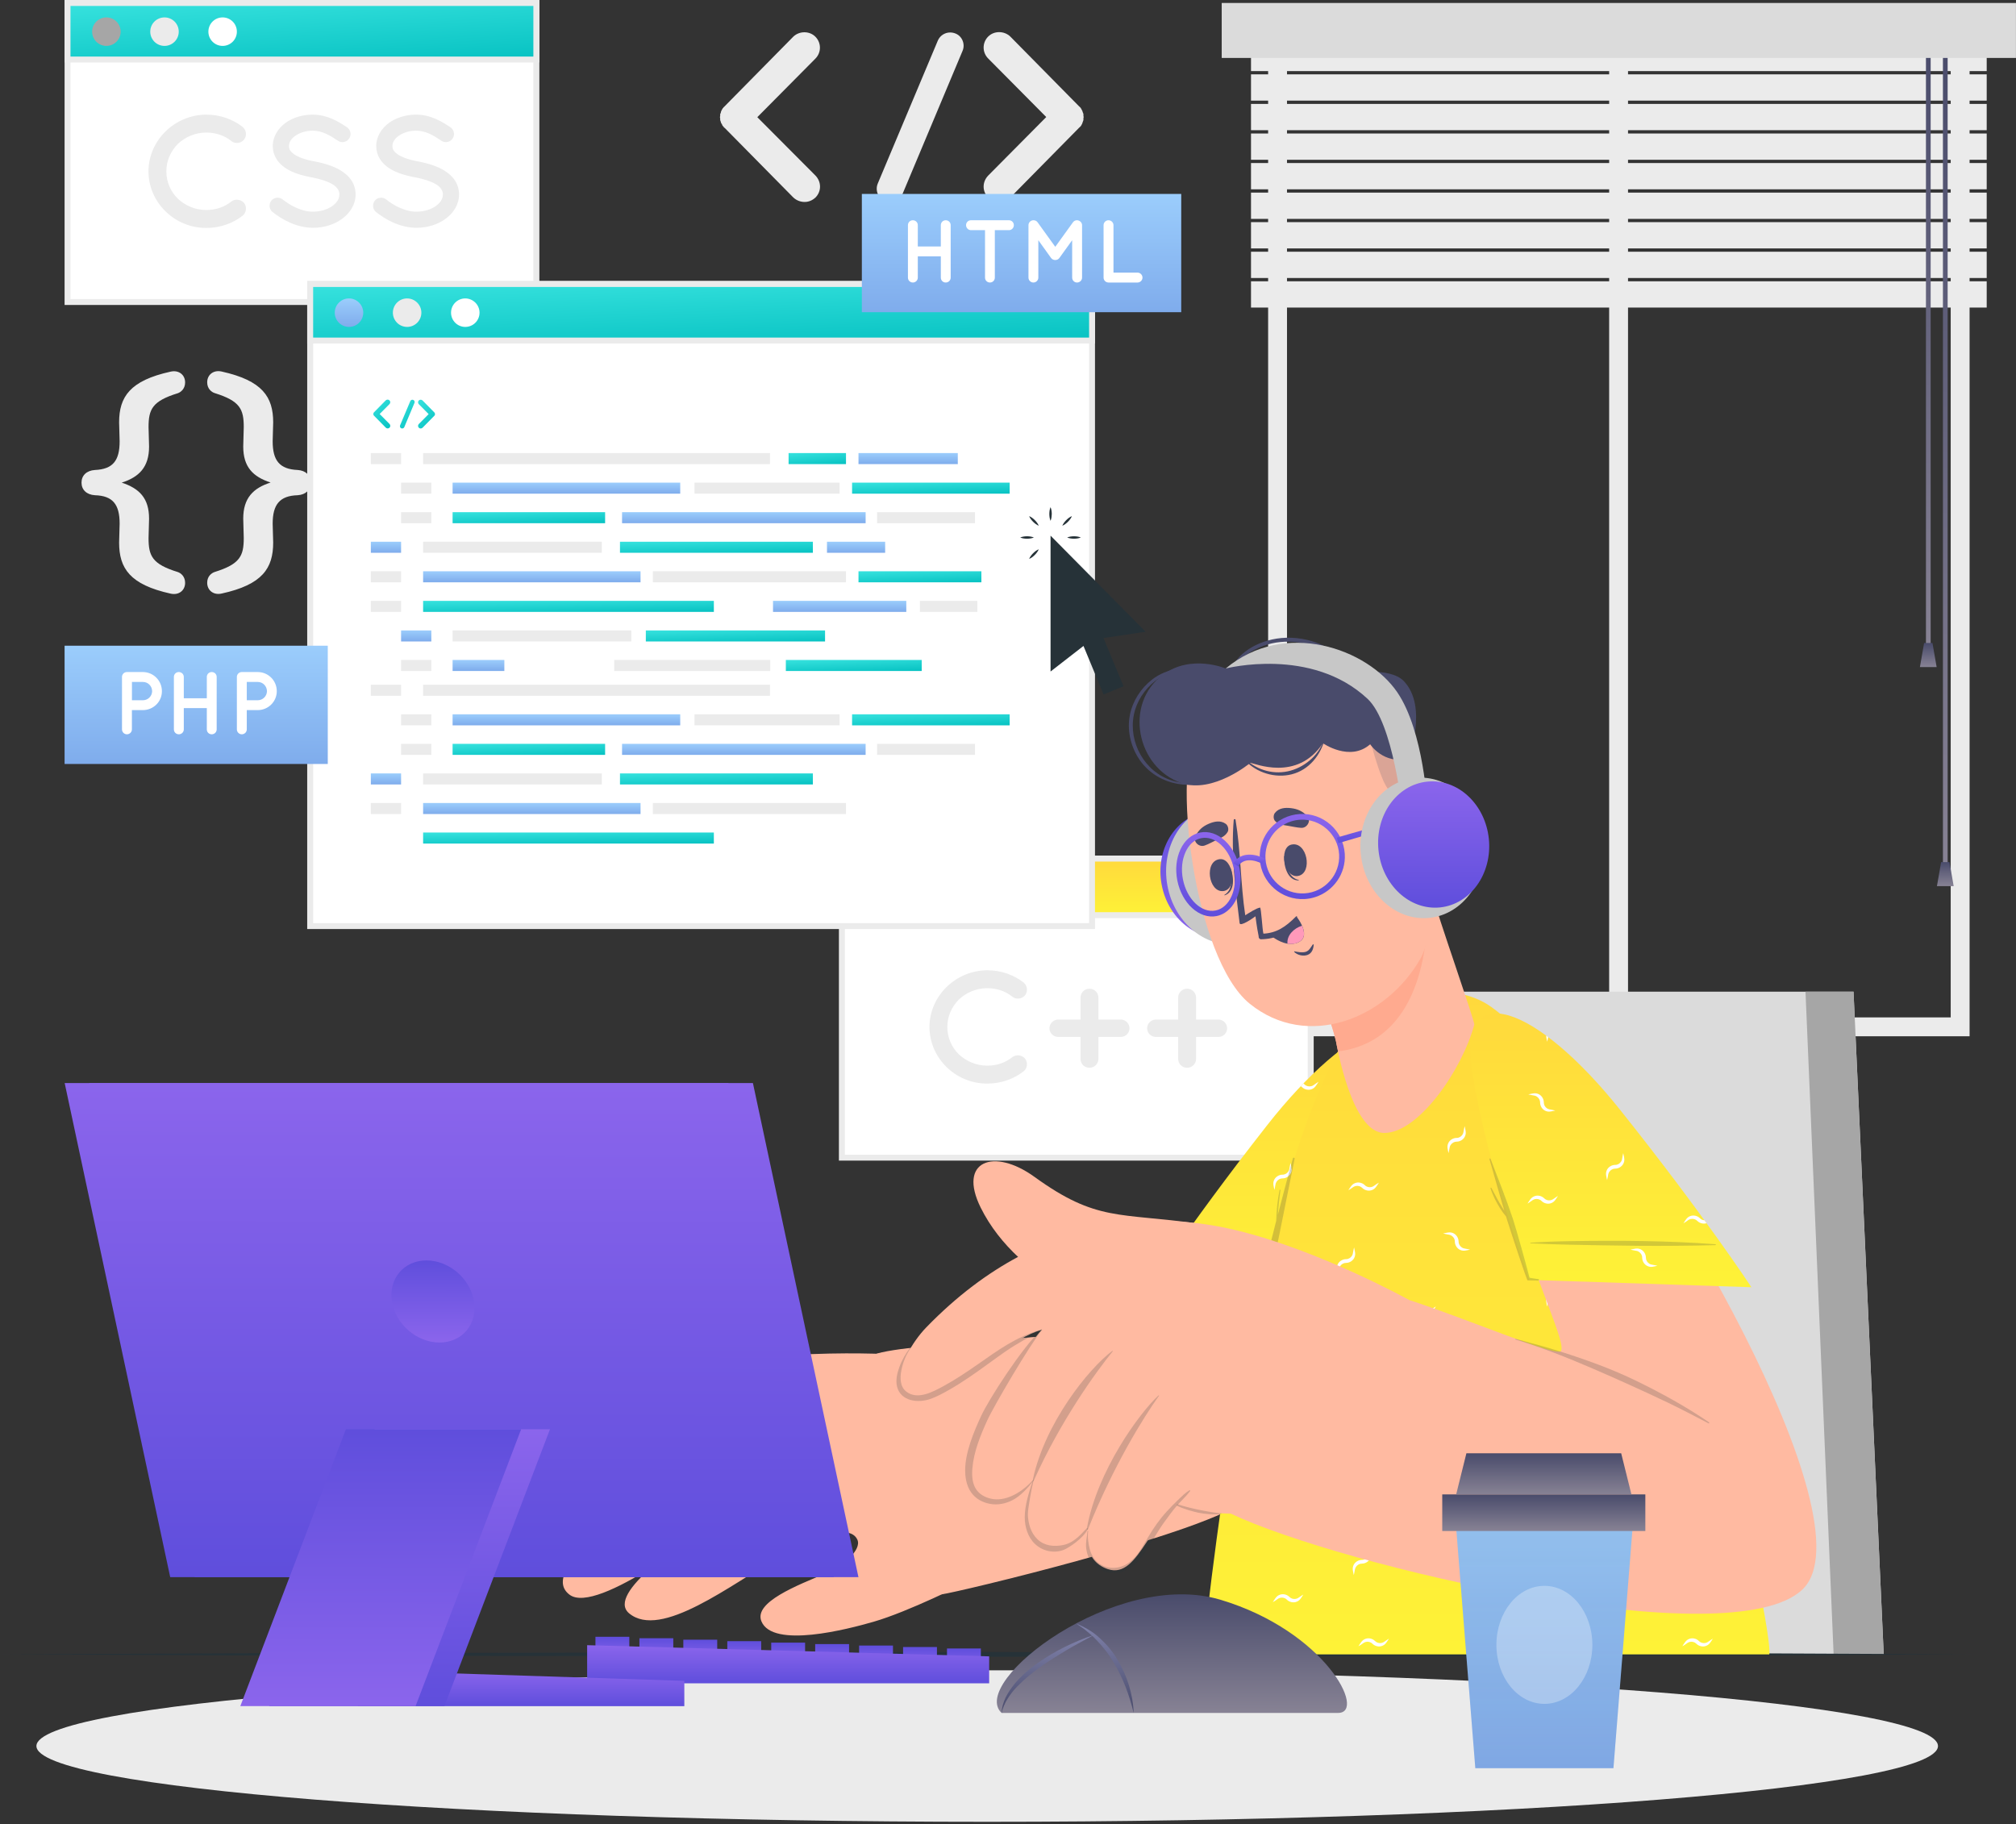 <svg width="400" height="362" viewBox="0 0 400 362" fill="none" xmlns="http://www.w3.org/2000/svg">
<rect x="0" y="0" width="400" height="362" fill="#333333" stroke="none"/>
<g clip-path="url(#clip0_2712_54151)">
<path d="M390.791 205.617H251.613V1.32H390.791V205.617ZM255.357 201.873H387.046V5.064H255.357V201.873Z" fill="#EBEBEB"/>
<path d="M323.021 6.037H319.277V203.735H323.021V6.037Z" fill="#EBEBEB"/>
<path d="M394.188 8.893H248.215V14.106H394.188V8.893Z" fill="#EBEBEB"/>
<path d="M394.188 14.752H248.215V19.966H394.188V14.752Z" fill="#EBEBEB"/>
<path d="M394.188 20.621H248.215V25.835H394.188V20.621Z" fill="#EBEBEB"/>
<path d="M394.188 26.49H248.215V31.704H394.188V26.49Z" fill="#EBEBEB"/>
<path d="M394.188 32.35H248.215V37.563H394.188V32.35Z" fill="#EBEBEB"/>
<path d="M394.188 38.219H248.215V43.432H394.188V38.219Z" fill="#EBEBEB"/>
<path d="M394.188 44.078H248.215V49.292H394.188V44.078Z" fill="#EBEBEB"/>
<path d="M394.188 49.947H248.215V55.161H394.188V49.947Z" fill="#EBEBEB"/>
<path d="M394.188 55.815H248.215V61.028H394.188V55.815Z" fill="#EBEBEB"/>
<path d="M383.067 7.834H382.131V128.01H383.067V7.834Z" fill="url(#paint0_linear_2712_54151)"/>
<path d="M384.256 132.362H380.934L381.767 127.588H383.423L384.256 132.362Z" fill="url(#paint1_linear_2712_54151)"/>
<path d="M386.438 7.834H385.502V172.321H386.438V7.834Z" fill="url(#paint2_linear_2712_54151)"/>
<path d="M387.635 175.832H384.312L385.146 171.059H386.802L387.635 175.832Z" fill="url(#paint3_linear_2712_54151)"/>
<path d="M399.991 0.59H242.402V11.495H399.991V0.59Z" fill="#DBDBDB"/>
<path d="M23.634 107.652C23.634 106.866 23.737 104.778 23.737 103.899C23.737 100.089 22.38 98.367 18.832 98.264C17.166 98.161 16.174 97.168 16.174 95.764C16.174 94.351 17.166 93.368 18.832 93.256C22.38 93.097 23.737 91.431 23.737 87.565C23.737 86.676 23.634 84.588 23.634 83.811C23.634 78.748 25.777 75.518 33.855 73.74C35.475 73.375 36.729 74.367 36.729 75.883C36.729 77.138 35.896 77.812 35.269 78.027C30.205 79.59 29.475 81.209 29.475 84.757C29.475 85.805 29.578 87.518 29.578 88.613C29.578 92.685 27.593 94.669 24.149 95.764C27.649 96.916 29.578 98.844 29.578 102.916C29.578 104.011 29.475 105.733 29.475 106.772C29.475 110.32 30.205 111.939 35.269 113.502C35.896 113.708 36.729 114.391 36.729 115.646C36.729 117.162 35.475 118.154 33.855 117.789C25.777 116.001 23.634 112.772 23.634 107.652Z" fill="#EBEBEB"/>
<path d="M54.204 83.811C54.204 84.597 54.101 86.684 54.101 87.564C54.101 91.421 55.505 93.096 59.062 93.255C60.682 93.358 61.674 94.35 61.674 95.764C61.674 97.168 60.682 98.16 59.062 98.263C55.515 98.366 54.101 100.088 54.101 103.898C54.101 104.787 54.204 106.874 54.204 107.651C54.204 112.762 52.061 116 43.983 117.77C42.364 118.135 41.109 117.142 41.109 115.626C41.109 114.372 41.942 113.698 42.626 113.483C47.633 111.919 48.364 110.3 48.364 106.753C48.364 105.704 48.261 103.991 48.261 102.896C48.261 98.825 50.245 96.84 53.69 95.745C50.189 94.594 48.261 92.665 48.261 88.594C48.261 87.499 48.364 85.776 48.364 84.737C48.364 81.19 47.633 79.57 42.626 78.007C41.952 77.801 41.109 77.118 41.109 75.864C41.109 74.347 42.364 73.355 43.983 73.72C52.07 75.517 54.204 78.747 54.204 83.811Z" fill="#EBEBEB"/>
<path d="M161.791 34.829C163.008 36.093 163.008 37.984 161.791 39.201C161.154 39.781 160.434 40.071 159.657 40.071C158.833 40.071 158.056 39.781 157.42 39.201L143.772 25.366C143.623 25.319 143.576 25.216 143.529 25.076C143.482 25.029 143.379 24.982 143.379 24.982C143.286 24.833 143.286 24.739 143.229 24.599C143.136 24.552 143.08 24.449 143.08 24.402C143.033 24.308 143.033 24.159 142.986 24.112C142.986 23.962 142.893 23.915 142.893 23.869C142.893 23.719 142.893 23.625 142.893 23.532C142.893 23.438 142.846 23.382 142.846 23.241C142.846 23.195 142.893 23.045 142.893 22.998C142.893 22.904 142.893 22.755 142.893 22.661C142.893 22.567 142.986 22.511 142.986 22.465C143.033 22.315 143.033 22.221 143.08 22.081C143.08 22.034 143.127 22.034 143.127 21.987C143.22 21.837 143.276 21.65 143.37 21.547C143.37 21.547 143.37 21.454 143.463 21.454C143.51 21.36 143.613 21.21 143.754 21.117L157.401 7.273C158.618 6.112 160.602 6.112 161.772 7.273C162.989 8.49 162.989 10.427 161.772 11.644L150.259 23.251L161.791 34.829Z" fill="#EBEBEB"/>
<path d="M174.175 36.384L186.071 8.07C186.652 6.712 188.206 6.076 189.619 6.666C190.929 7.199 191.557 8.8 190.976 10.11L179.079 38.472C178.639 39.492 177.619 40.072 176.599 40.072C176.309 40.072 175.916 40.026 175.625 39.876C174.221 39.352 173.585 37.751 174.175 36.384Z" fill="#EBEBEB"/>
<path d="M214.479 24.974C214.479 24.974 214.479 25.021 214.432 25.021C214.338 25.114 214.236 25.264 214.095 25.358L200.448 39.201C199.868 39.782 199.044 40.072 198.267 40.072C197.443 40.072 196.713 39.782 196.077 39.201C194.86 37.984 194.86 36.094 196.077 34.83L207.59 23.223L196.077 11.617C194.86 10.4 194.86 8.462 196.077 7.245C197.237 6.085 199.231 6.085 200.448 7.245L214.095 21.089C214.245 21.183 214.338 21.333 214.432 21.426C214.479 21.426 214.479 21.52 214.479 21.52C214.573 21.716 214.675 21.81 214.722 21.96C214.722 22.007 214.769 22.007 214.769 22.053C214.816 22.203 214.816 22.297 214.919 22.493C214.919 22.54 214.966 22.54 214.966 22.643C214.966 22.737 214.966 22.886 214.966 22.98C214.966 23.027 215.012 23.177 215.012 23.223C215.012 23.27 214.966 23.42 214.966 23.467C214.966 23.616 214.966 23.71 214.966 23.851C214.966 23.897 214.919 23.897 214.919 23.944C214.825 24.141 214.825 24.281 214.769 24.384C214.769 24.431 214.722 24.431 214.722 24.534C214.675 24.637 214.573 24.777 214.479 24.974Z" fill="#EBEBEB"/>
<path d="M195.873 361.483C300.059 361.483 384.519 354.753 384.519 346.45C384.519 338.148 300.059 331.418 195.873 331.418C91.686 331.418 7.227 338.148 7.227 346.45C7.227 354.753 91.686 361.483 195.873 361.483Z" fill="#EBEBEB"/>
<path d="M373.754 328.264H260.383L282.988 196.771H367.763L373.754 328.264Z" fill="#DBDBDB"/>
<path d="M373.754 328.264H363.813L358.234 196.771H367.763L373.754 328.264Z" fill="#A6A6A6"/>
<path d="M0 328.263L48.963 328.038L97.936 327.954L195.872 327.795L293.808 327.954L342.772 328.029L391.744 328.263L342.772 328.488L293.808 328.572L195.872 328.731L97.936 328.572L48.963 328.488L0 328.263Z" fill="#263238"/>
<path d="M106.416 0.59H13.395V59.934H106.416V0.59Z" fill="white"/>
<path d="M107.006 60.514H12.815V0H107.016V60.514H107.006ZM13.985 59.344H105.827V1.179H13.985V59.344Z" fill="#EBEBEB"/>
<path d="M106.416 0.59H13.395V11.813H106.416V0.59Z" fill="url(#paint4_linear_2712_54151)"/>
<path d="M107.006 12.402H12.815V0H107.016V12.402H107.006ZM13.985 11.223H105.827V1.179H13.985V11.223Z" fill="#EBEBEB"/>
<path d="M23.935 6.28C23.935 7.843 22.671 9.107 21.108 9.107C19.545 9.107 18.281 7.843 18.281 6.28C18.281 4.717 19.545 3.453 21.108 3.453C22.671 3.453 23.935 4.717 23.935 6.28Z" fill="#A6A6A6"/>
<path d="M35.466 6.28C35.466 7.843 34.202 9.107 32.639 9.107C31.076 9.107 29.812 7.843 29.812 6.28C29.812 4.717 31.076 3.453 32.639 3.453C34.202 3.453 35.466 4.717 35.466 6.28Z" fill="#EBEBEB"/>
<path d="M46.999 6.28C46.999 7.843 45.736 9.107 44.172 9.107C42.609 9.107 41.346 7.843 41.346 6.28C41.346 4.717 42.609 3.453 44.172 3.453C45.736 3.453 46.999 4.717 46.999 6.28Z" fill="white"/>
<path d="M29.457 33.997C29.485 27.81 34.68 22.774 40.923 22.746C43.675 22.746 46.174 23.654 48.14 25.18C48.889 25.807 49.011 26.902 48.449 27.679C47.822 28.456 46.67 28.587 45.95 28.025C44.574 26.902 42.852 26.303 40.914 26.303C38.761 26.303 36.758 27.174 35.288 28.549C33.884 29.991 33.005 31.863 33.005 33.988C33.005 36.112 33.875 38.05 35.288 39.426C36.758 40.802 38.761 41.672 40.914 41.672C42.852 41.672 44.536 41.083 45.95 39.95C46.67 39.417 47.822 39.548 48.449 40.297C49.011 41.073 48.889 42.206 48.14 42.796C46.174 44.331 43.675 45.229 40.923 45.229C34.671 45.248 29.485 40.222 29.457 33.997Z" fill="#EBEBEB"/>
<path d="M53.831 39.81C54.392 39.127 55.422 39.033 56.115 39.594C57.491 40.718 59.868 42.028 62.087 42C63.65 42 65.054 41.532 65.99 40.839C66.926 40.156 67.338 39.37 67.338 38.593C67.338 38.191 67.244 37.91 67.057 37.591C66.87 37.282 66.589 36.964 66.121 36.655C65.213 36.066 63.687 35.532 61.843 35.186H61.778C60.308 34.905 58.932 34.531 57.743 33.969C56.555 33.407 55.525 32.621 54.842 31.535C54.374 30.787 54.121 29.907 54.121 28.971C54.121 27.099 55.179 25.47 56.62 24.403C58.09 23.336 59.999 22.746 62.031 22.746C65.035 22.746 67.254 24.216 68.845 25.245C69.565 25.741 69.781 26.743 69.285 27.464C68.817 28.212 67.815 28.437 67.066 27.932C65.475 26.865 63.94 25.929 62.031 25.929C60.626 25.929 59.372 26.369 58.53 26.986C57.687 27.613 57.341 28.297 57.341 28.952C57.341 29.326 57.407 29.579 57.556 29.822C57.715 30.075 57.996 30.356 58.399 30.637C59.213 31.198 60.617 31.704 62.302 32.013H62.367C63.959 32.322 65.428 32.733 66.683 33.323C67.965 33.95 69.088 34.765 69.809 35.916C70.277 36.665 70.558 37.601 70.558 38.574C70.558 40.577 69.434 42.29 67.871 43.423C66.336 44.546 64.305 45.201 62.087 45.201C58.708 45.173 55.871 43.479 54.084 42.075C53.391 41.532 53.297 40.502 53.831 39.81Z" fill="#EBEBEB"/>
<path d="M74.367 39.81C74.928 39.127 75.958 39.033 76.651 39.594C78.027 40.718 80.404 42.028 82.623 42C84.186 42 85.59 41.532 86.526 40.839C87.462 40.156 87.874 39.37 87.874 38.593C87.874 38.191 87.78 37.91 87.593 37.591C87.406 37.282 87.125 36.964 86.657 36.655C85.749 36.066 84.223 35.532 82.379 35.186H82.314C80.844 34.905 79.468 34.531 78.279 33.969C77.091 33.407 76.061 32.621 75.368 31.535C74.9 30.787 74.648 29.907 74.648 28.971C74.648 27.099 75.705 25.47 77.147 24.403C78.616 23.336 80.526 22.746 82.557 22.746C85.562 22.746 87.78 24.216 89.371 25.245C90.092 25.741 90.307 26.743 89.811 27.464C89.343 28.212 88.342 28.437 87.593 27.932C86.002 26.865 84.466 25.929 82.557 25.929C81.153 25.929 79.899 26.369 79.056 26.986C78.214 27.613 77.868 28.297 77.868 28.952C77.868 29.326 77.933 29.579 78.083 29.822C78.242 30.075 78.523 30.356 78.925 30.637C79.74 31.198 81.144 31.704 82.828 32.013H82.894C84.485 32.322 85.955 32.733 87.209 33.323C88.491 33.95 89.615 34.765 90.335 35.916C90.803 36.665 91.084 37.601 91.084 38.574C91.084 40.577 89.961 42.29 88.398 43.423C86.863 44.546 84.832 45.201 82.613 45.201C79.234 45.173 76.398 43.479 74.61 42.075C73.927 41.532 73.833 40.502 74.367 39.81Z" fill="#EBEBEB"/>
<path d="M260.065 170.365H167.043V229.709H260.065V170.365Z" fill="white"/>
<path d="M260.654 230.289H166.453V169.775H260.654V230.289ZM167.633 229.119H259.475V170.955H167.633V229.119Z" fill="#EBEBEB"/>
<path d="M260.065 170.365H167.043V181.588H260.065V170.365Z" fill="url(#paint5_linear_2712_54151)"/>
<path d="M260.654 182.178H166.453V169.785H260.654V182.178ZM167.633 180.999H259.475V170.955H167.633V180.999Z" fill="#EBEBEB"/>
<path d="M177.583 176.055C177.583 177.618 176.32 178.882 174.756 178.882C173.193 178.882 171.93 177.618 171.93 176.055C171.93 174.492 173.193 173.229 174.756 173.229C176.31 173.229 177.583 174.501 177.583 176.055Z" fill="#A6A6A6"/>
<path d="M189.115 176.055C189.115 177.618 187.851 178.882 186.288 178.882C184.725 178.882 183.461 177.618 183.461 176.055C183.461 174.492 184.725 173.229 186.288 173.229C187.851 173.229 189.115 174.501 189.115 176.055Z" fill="#EBEBEB"/>
<path d="M200.648 176.055C200.648 177.618 199.384 178.882 197.821 178.882C196.258 178.882 194.994 177.618 194.994 176.055C194.994 174.492 196.258 173.229 197.821 173.229C199.384 173.229 200.648 174.501 200.648 176.055Z" fill="white"/>
<path d="M184.416 203.772C184.444 197.585 189.639 192.55 195.882 192.521C198.634 192.521 201.133 193.429 203.099 194.955C203.848 195.582 203.97 196.677 203.408 197.454C202.781 198.231 201.629 198.362 200.909 197.801C199.533 196.677 197.82 196.078 195.873 196.078C193.72 196.078 191.717 196.949 190.247 198.325C188.843 199.766 187.964 201.638 187.964 203.763C187.964 205.888 188.834 207.825 190.247 209.201C191.717 210.577 193.72 211.448 195.873 211.448C197.81 211.448 199.495 210.858 200.909 209.726C201.629 209.192 202.781 209.323 203.408 210.072C203.97 210.849 203.848 211.981 203.099 212.571C201.133 214.106 198.625 215.005 195.882 215.005C189.63 215.033 184.444 209.997 184.416 203.772Z" fill="#EBEBEB"/>
<path d="M214.388 205.748H209.951C209.015 205.748 208.229 204.999 208.229 204.026C208.229 203.089 209.015 202.303 209.951 202.303H214.388V197.96C214.388 196.959 215.174 196.182 216.166 196.182C217.139 196.182 217.944 196.959 217.944 197.96V202.303H222.381C223.317 202.303 224.103 203.08 224.103 204.026C224.103 204.999 223.327 205.748 222.381 205.748H217.944V210.091C217.944 211.092 217.13 211.869 216.166 211.869C215.164 211.869 214.388 211.092 214.388 210.091V205.748Z" fill="#EBEBEB"/>
<path d="M233.763 205.748H229.326C228.39 205.748 227.604 204.999 227.604 204.026C227.604 203.089 228.38 202.303 229.326 202.303H233.763V197.96C233.763 196.959 234.539 196.182 235.541 196.182C236.514 196.182 237.319 196.959 237.319 197.96V202.303H241.756C242.692 202.303 243.478 203.08 243.478 204.026C243.478 204.999 242.692 205.748 241.756 205.748H237.319V210.091C237.319 211.092 236.505 211.869 235.541 211.869C234.539 211.869 233.763 211.092 233.763 210.091V205.748Z" fill="#EBEBEB"/>
<path d="M216.679 56.35H61.543V183.752H216.679V56.35Z" fill="white"/>
<path d="M217.269 184.341H60.953V55.76H217.26V184.341H217.269ZM62.133 183.171H216.09V56.939H62.133V183.171Z" fill="#EBEBEB"/>
<path d="M216.679 56.35H61.543V67.573H216.679V56.35Z" fill="url(#paint6_linear_2712_54151)"/>
<path d="M217.269 68.162H60.953V55.76H217.26V68.162H217.269ZM62.133 66.983H216.09V56.939H62.133V66.983Z" fill="#EBEBEB"/>
<path d="M72.073 62.04C72.073 63.603 70.81 64.867 69.247 64.867C67.684 64.867 66.42 63.603 66.42 62.04C66.42 60.477 67.684 59.213 69.247 59.213C70.81 59.222 72.073 60.486 72.073 62.04Z" fill="url(#paint7_linear_2712_54151)"/>
<path d="M83.605 62.04C83.605 63.603 82.341 64.867 80.778 64.867C79.215 64.867 77.951 63.603 77.951 62.04C77.951 60.477 79.215 59.213 80.778 59.213C82.341 59.222 83.605 60.486 83.605 62.04Z" fill="#EBEBEB"/>
<path d="M95.146 62.04C95.146 63.603 93.882 64.867 92.319 64.867C90.756 64.867 89.492 63.603 89.492 62.04C89.492 60.477 90.756 59.213 92.319 59.213C93.873 59.222 95.146 60.486 95.146 62.04Z" fill="white"/>
<path d="M79.58 89.897H73.58V92.087H79.58V89.897Z" fill="#EBEBEB"/>
<path d="M152.777 89.897H83.951V92.087H152.777V89.897Z" fill="#EBEBEB"/>
<path d="M167.856 89.897H156.465V92.087H167.856V89.897Z" fill="url(#paint8_linear_2712_54151)"/>
<path d="M193.924 119.221H182.523V121.411H193.924V119.221Z" fill="#EBEBEB"/>
<path d="M190.039 89.897H170.336V92.087H190.039V89.897Z" fill="url(#paint9_linear_2712_54151)"/>
<path d="M85.58 95.764H79.58V97.954H85.58V95.764Z" fill="#EBEBEB"/>
<path d="M134.964 95.764H89.801V97.954H134.964V95.764Z" fill="url(#paint10_linear_2712_54151)"/>
<path d="M179.82 119.221H153.377V121.411H179.82V119.221Z" fill="url(#paint11_linear_2712_54151)"/>
<path d="M127.092 113.352H83.951V115.542H127.092V113.352Z" fill="url(#paint12_linear_2712_54151)"/>
<path d="M120.062 101.625H89.801V103.815H120.062V101.625Z" fill="url(#paint13_linear_2712_54151)"/>
<path d="M175.625 107.492H164.084V109.682H175.625V107.492Z" fill="url(#paint14_linear_2712_54151)"/>
<path d="M171.751 101.625H123.424V103.815H171.751V101.625Z" fill="url(#paint15_linear_2712_54151)"/>
<path d="M141.638 119.221H83.951V121.411H141.638V119.221Z" fill="url(#paint16_linear_2712_54151)"/>
<path d="M200.328 95.764H169.064V97.954H200.328V95.764Z" fill="url(#paint17_linear_2712_54151)"/>
<path d="M166.583 95.764H137.801V97.954H166.583V95.764Z" fill="#EBEBEB"/>
<path d="M193.448 101.625H174.025V103.815H193.448V101.625Z" fill="#EBEBEB"/>
<path d="M85.58 101.625H79.58V103.815H85.58V101.625Z" fill="#EBEBEB"/>
<path d="M79.58 107.492H73.58V109.682H79.58V107.492Z" fill="url(#paint18_linear_2712_54151)"/>
<path d="M119.408 107.492H83.951V109.682H119.408V107.492Z" fill="#EBEBEB"/>
<path d="M125.257 125.09H89.801V127.28H125.257V125.09Z" fill="#EBEBEB"/>
<path d="M182.879 130.949H155.922V133.14H182.879V130.949Z" fill="url(#paint19_linear_2712_54151)"/>
<path d="M163.7 125.09H128.141V127.28H163.7V125.09Z" fill="url(#paint20_linear_2712_54151)"/>
<path d="M152.823 130.949H121.869V133.14H152.823V130.949Z" fill="#EBEBEB"/>
<path d="M100.069 130.949H89.801V133.14H100.069V130.949Z" fill="url(#paint21_linear_2712_54151)"/>
<path d="M167.856 113.352H129.535V115.542H167.856V113.352Z" fill="#EBEBEB"/>
<path d="M194.719 113.352H170.336V115.542H194.719V113.352Z" fill="url(#paint22_linear_2712_54151)"/>
<path d="M161.286 107.492H123.012V109.682H161.286V107.492Z" fill="url(#paint23_linear_2712_54151)"/>
<path d="M79.58 113.352H73.58V115.542H79.58V113.352Z" fill="#EBEBEB"/>
<path d="M79.58 119.221H73.58V121.411H79.58V119.221Z" fill="#EBEBEB"/>
<path d="M85.58 125.09H79.58V127.28H85.58V125.09Z" fill="url(#paint24_linear_2712_54151)"/>
<path d="M85.58 130.949H79.58V133.14H85.58V130.949Z" fill="#EBEBEB"/>
<path d="M79.58 135.863H73.58V138.054H79.58V135.863Z" fill="#EBEBEB"/>
<path d="M152.777 135.863H83.951V138.054H152.777V135.863Z" fill="#EBEBEB"/>
<path d="M85.58 141.732H79.58V143.923H85.58V141.732Z" fill="#EBEBEB"/>
<path d="M134.964 141.732H89.801V143.923H134.964V141.732Z" fill="url(#paint25_linear_2712_54151)"/>
<path d="M127.092 159.33H83.951V161.52H127.092V159.33Z" fill="url(#paint26_linear_2712_54151)"/>
<path d="M120.062 147.592H89.801V149.782H120.062V147.592Z" fill="url(#paint27_linear_2712_54151)"/>
<path d="M171.751 147.592H123.424V149.782H171.751V147.592Z" fill="url(#paint28_linear_2712_54151)"/>
<path d="M141.638 165.189H83.951V167.38H141.638V165.189Z" fill="url(#paint29_linear_2712_54151)"/>
<path d="M200.328 141.732H169.064V143.923H200.328V141.732Z" fill="url(#paint30_linear_2712_54151)"/>
<path d="M166.583 141.732H137.801V143.923H166.583V141.732Z" fill="#EBEBEB"/>
<path d="M193.448 147.592H174.025V149.782H193.448V147.592Z" fill="#EBEBEB"/>
<path d="M85.58 147.592H79.58V149.782H85.58V147.592Z" fill="#EBEBEB"/>
<path d="M79.58 153.461H73.58V155.651H79.58V153.461Z" fill="url(#paint31_linear_2712_54151)"/>
<path d="M119.408 153.461H83.951V155.651H119.408V153.461Z" fill="#EBEBEB"/>
<path d="M167.856 159.33H129.535V161.52H167.856V159.33Z" fill="#EBEBEB"/>
<path d="M161.286 153.461H123.012V155.651H161.286V153.461Z" fill="url(#paint32_linear_2712_54151)"/>
<path d="M79.58 159.33H73.58V161.52H79.58V159.33Z" fill="#EBEBEB"/>
<path d="M77.286 84.121C77.492 84.336 77.492 84.654 77.286 84.86C77.183 84.963 77.052 85.01 76.921 85.01C76.781 85.01 76.65 84.963 76.547 84.86L74.235 82.51C74.207 82.501 74.197 82.483 74.197 82.464C74.188 82.454 74.169 82.445 74.169 82.445C74.151 82.417 74.151 82.408 74.141 82.379C74.123 82.37 74.113 82.351 74.113 82.342C74.104 82.323 74.104 82.305 74.094 82.295C74.094 82.267 74.076 82.267 74.076 82.258C74.076 82.23 74.076 82.22 74.076 82.202C74.076 82.183 74.066 82.174 74.066 82.155C74.066 82.145 74.076 82.117 74.076 82.117C74.076 82.099 74.076 82.08 74.076 82.061C74.076 82.043 74.094 82.033 74.094 82.024C74.104 81.996 74.104 81.986 74.113 81.958C74.113 81.949 74.123 81.949 74.123 81.94C74.141 81.912 74.151 81.883 74.16 81.865C74.16 81.865 74.16 81.846 74.179 81.846C74.188 81.827 74.207 81.808 74.225 81.79L76.537 79.44C76.743 79.244 77.08 79.244 77.277 79.44C77.483 79.646 77.483 79.974 77.277 80.18L75.33 82.145L77.286 84.121Z" fill="url(#paint33_linear_2712_54151)"/>
<path d="M79.384 84.392L81.406 79.59C81.509 79.356 81.771 79.253 82.005 79.356C82.23 79.45 82.332 79.721 82.239 79.937L80.217 84.748C80.142 84.916 79.974 85.019 79.796 85.019C79.749 85.019 79.683 85.01 79.627 84.991C79.393 84.888 79.29 84.617 79.384 84.392Z" fill="url(#paint34_linear_2712_54151)"/>
<path d="M86.217 82.455C86.189 82.483 86.179 82.502 86.151 82.521L83.839 84.87C83.736 84.973 83.596 85.02 83.465 85.02C83.324 85.02 83.203 84.973 83.1 84.87C82.894 84.664 82.894 84.346 83.1 84.131L85.047 82.165L83.1 80.199C82.894 79.993 82.894 79.666 83.1 79.46C83.296 79.263 83.633 79.263 83.839 79.46L86.151 81.809C86.179 81.828 86.189 81.847 86.207 81.865C86.217 81.865 86.217 81.884 86.217 81.884C86.235 81.922 86.245 81.931 86.254 81.959C86.254 81.969 86.263 81.969 86.263 81.978C86.273 82.006 86.273 82.015 86.292 82.053C86.292 82.062 86.301 82.062 86.301 82.081C86.301 82.1 86.301 82.118 86.301 82.137C86.301 82.146 86.31 82.165 86.31 82.174C86.31 82.184 86.301 82.203 86.301 82.212C86.301 82.24 86.301 82.249 86.301 82.277C86.301 82.287 86.292 82.287 86.292 82.296C86.273 82.324 86.273 82.352 86.263 82.371C86.263 82.38 86.254 82.38 86.254 82.399C86.254 82.399 86.235 82.418 86.217 82.455Z" fill="url(#paint35_linear_2712_54151)"/>
<path d="M234.371 38.48H171.002V61.947H234.371V38.48Z" fill="url(#paint36_linear_2712_54151)"/>
<path d="M180.146 55.085V44.677C180.146 44.134 180.568 43.703 181.12 43.703C181.663 43.703 182.103 44.124 182.103 44.677V48.907H186.671V44.677C186.671 44.134 187.092 43.703 187.644 43.703C188.187 43.703 188.627 44.124 188.627 44.677V55.085C188.627 55.628 188.187 56.059 187.644 56.059C187.101 56.059 186.671 55.637 186.671 55.085V50.854H182.103V55.085C182.103 55.628 181.663 56.059 181.12 56.059C180.568 56.049 180.146 55.628 180.146 55.085Z" fill="white"/>
<path d="M200.196 45.669H197.387V55.085C197.387 55.628 196.966 56.059 196.414 56.059C195.88 56.059 195.441 55.637 195.441 55.085V45.669H192.651C192.108 45.669 191.678 45.21 191.678 44.677C191.678 44.134 192.099 43.703 192.651 43.703H200.186C200.72 43.703 201.16 44.124 201.16 44.677C201.169 45.21 200.729 45.669 200.196 45.669Z" fill="white"/>
<path d="M214.696 44.677V55.085C214.696 55.619 214.237 56.059 213.704 56.059C213.151 56.059 212.73 55.619 212.73 55.085V47.663L210.193 51.191C209.997 51.453 209.716 51.594 209.398 51.594H209.379H209.36C209.042 51.594 208.743 51.453 208.546 51.191L206.019 47.663V55.085C206.019 55.619 205.579 56.059 205.036 56.059C204.502 56.059 204.062 55.619 204.062 55.085V44.677C204.062 44.152 204.502 43.703 205.036 43.703C205.055 43.703 205.055 43.703 205.092 43.703C205.373 43.703 205.691 43.843 205.869 44.106L209.379 48.973L212.889 44.106C213.086 43.843 213.367 43.703 213.685 43.703C213.685 43.703 213.685 43.703 213.704 43.703C214.237 43.722 214.696 44.143 214.696 44.677Z" fill="white"/>
<path d="M218.963 55.085V44.677C218.963 44.152 219.384 43.703 219.936 43.703C220.479 43.703 220.929 44.143 220.929 44.677V54.093H225.712C226.226 54.093 226.685 54.533 226.685 55.085C226.685 55.619 226.226 56.059 225.712 56.059H219.993C219.955 56.059 219.955 56.059 219.955 56.059C219.936 56.059 219.936 56.059 219.936 56.059C219.384 56.049 218.963 55.609 218.963 55.085Z" fill="white"/>
<path d="M65.035 128.123H12.815V151.589H65.035V128.123Z" fill="url(#paint37_linear_2712_54151)"/>
<path d="M28.342 140.899H26.171V144.728C26.171 145.261 25.731 145.701 25.178 145.701C24.645 145.701 24.205 145.261 24.205 144.728V134.319C24.205 133.776 24.645 133.346 25.178 133.346H25.197H28.333C30.43 133.346 32.124 135.04 32.124 137.137C32.143 139.205 30.448 140.899 28.342 140.899ZM26.18 138.943H28.352C29.372 138.943 30.168 138.129 30.186 137.146C30.168 136.126 29.372 135.311 28.352 135.311H26.18V138.943Z" fill="white"/>
<path d="M34.502 144.728V134.319C34.502 133.776 34.923 133.346 35.475 133.346C36.018 133.346 36.468 133.767 36.468 134.319V138.55H41.035V134.319C41.035 133.776 41.457 133.346 42.009 133.346C42.552 133.346 42.992 133.767 42.992 134.319V144.728C42.992 145.271 42.552 145.701 42.009 145.701C41.466 145.701 41.035 145.28 41.035 144.728V140.497H36.468V144.728C36.468 145.271 36.028 145.701 35.475 145.701C34.923 145.692 34.502 145.271 34.502 144.728Z" fill="white"/>
<path d="M51.135 140.899H48.964V144.728C48.964 145.261 48.524 145.701 47.971 145.701C47.447 145.701 46.998 145.261 46.998 144.728V134.319C46.998 133.776 47.438 133.346 47.971 133.346H47.99H51.126C53.223 133.346 54.917 135.04 54.917 137.137C54.926 139.205 53.232 140.899 51.135 140.899ZM48.964 138.943H51.135C52.156 138.943 52.951 138.129 52.97 137.146C52.951 136.126 52.156 135.311 51.135 135.311H48.964V138.943Z" fill="white"/>
<path d="M218.955 126.597L222.924 136.163L218.964 137.801L214.977 128.169L208.443 133.243V106.285L227.314 125.352L218.955 126.597Z" fill="#263238"/>
<path d="M208.443 103.345C208.255 102.896 208.209 102.437 208.199 101.988C208.209 101.539 208.246 101.08 208.443 100.631C208.63 101.08 208.677 101.539 208.686 101.988C208.667 102.447 208.63 102.896 208.443 103.345Z" fill="#263238"/>
<path d="M206.103 104.32C205.654 104.132 205.298 103.842 204.98 103.533C204.661 103.206 204.371 102.859 204.193 102.41C204.643 102.597 204.998 102.888 205.317 103.196C205.635 103.515 205.916 103.861 206.103 104.32Z" fill="#263238"/>
<path d="M205.138 106.65C204.689 106.837 204.23 106.884 203.781 106.893C203.332 106.884 202.873 106.846 202.424 106.65C202.873 106.462 203.332 106.416 203.781 106.406C204.23 106.416 204.689 106.462 205.138 106.65Z" fill="#263238"/>
<path d="M206.103 108.99C205.916 109.44 205.625 109.795 205.317 110.113C204.989 110.432 204.643 110.722 204.193 110.9C204.381 110.45 204.671 110.095 204.98 109.776C205.307 109.458 205.654 109.168 206.103 108.99Z" fill="#263238"/>
<path d="M211.736 106.65C212.186 106.462 212.644 106.416 213.094 106.406C213.543 106.416 214.001 106.453 214.451 106.65C214.001 106.837 213.543 106.884 213.094 106.893C212.644 106.884 212.195 106.837 211.736 106.65Z" fill="#263238"/>
<path d="M210.773 104.32C210.961 103.87 211.251 103.515 211.56 103.196C211.887 102.878 212.234 102.588 212.683 102.41C212.496 102.859 212.206 103.215 211.897 103.533C211.578 103.842 211.223 104.132 210.773 104.32Z" fill="#263238"/>
<path d="M279.525 218.927C272.308 250.359 257.697 290.149 246.418 298.171C237.31 304.648 189.554 316.058 186.896 316.339C180.306 317.003 167.286 270.427 174.119 268.536C182.731 266.149 223.663 264.876 225.994 262.489C228.409 259.99 243.301 239.819 260.168 216.456C271.784 200.309 283.999 199.43 279.525 218.927Z" fill="#FFBAA1"/>
<path d="M192.174 313.784C191.388 314.187 180.24 319.793 173.341 321.787C168.193 323.275 153.273 327.169 151.064 321.675C149.557 317.921 158.066 314.599 164.028 312.118C167.173 310.808 171.039 307.522 170.112 305.5C168.493 301.972 160.406 305.519 155.089 308.608C144.802 314.58 131.108 325.335 124.827 320.121C122.459 318.146 125.211 314.561 129.245 311.032C122.703 315.132 115.72 318.502 112.996 316.414C111.433 315.226 111.358 313.597 112.229 311.734C110.207 312.389 108.419 312.258 107.174 310.948C105.049 308.72 106.079 305.435 108.41 302.065C107.661 301.99 106.996 301.607 106.481 300.792C101.979 293.922 124.528 274.2 132.325 272.356C155.267 266.899 179.678 268.892 179.678 268.892C188.692 276.1 192.193 313.775 192.174 313.784Z" fill="#FFBAA1"/>
<path d="M158.441 292.669C153.04 293.511 147.714 295.533 143.137 298.556C137.324 302.394 133.458 306.887 128.582 311.417C128.451 311.539 128.638 311.735 128.76 311.623C131.081 309.47 140.722 301.383 143.212 299.548C147.77 296.179 152.872 293.82 158.46 292.762C158.516 292.753 158.497 292.659 158.441 292.669Z" fill="#263238"/>
<path d="M154.163 282.934C148.135 284.581 141.958 286.247 136.36 289.102C130.239 292.219 125.446 297.311 120.729 302.207C117.902 305.146 115.131 308.15 112.435 311.211C112.323 311.342 112.492 311.539 112.613 311.417C117.396 306.363 122.329 301.439 127.412 296.684C132.195 292.21 137.53 288.784 143.652 286.453C147.106 285.143 150.644 284.095 154.191 283.046C154.247 283.018 154.229 282.915 154.163 282.934Z" fill="#263238"/>
<path d="M147.723 274.416C141.864 275.623 136.753 276.644 131.567 279.789C124.697 283.945 118.07 290.946 115.739 293.427C113.165 296.169 110.694 298.996 108.26 301.86C108.158 301.973 108.363 302.15 108.466 302.038C114.026 295.776 120.017 289.832 126.344 284.338C129.368 281.717 132.653 279.424 136.341 277.842C139.992 276.269 143.895 275.38 147.742 274.463C147.751 274.453 147.742 274.416 147.723 274.416Z" fill="#263238"/>
<path d="M226.33 257.912L270.351 256.04C270.351 256.04 278.345 234.231 281.284 214.864C284.223 195.498 267.73 202.453 251.387 223.307C235.044 244.162 226.33 257.912 226.33 257.912Z" fill="url(#paint38_linear_2712_54151)"/>
<path d="M240.736 244.751C241.036 244.667 241.335 244.629 241.635 244.573C241.916 244.517 242.309 244.508 242.627 244.639C243.301 244.873 243.797 245.575 243.806 246.314C243.797 246.801 244.04 247.241 244.452 247.522C244.668 247.662 244.892 247.737 245.192 247.774C245.491 247.84 245.791 247.868 246.09 247.952C245.791 248.036 245.491 248.074 245.192 248.13C244.902 248.186 244.509 248.177 244.19 248.036C243.526 247.784 243.058 247.044 243.067 246.333C243.076 245.874 242.805 245.416 242.384 245.163C242.159 245.032 241.944 244.966 241.626 244.938C241.326 244.873 241.036 244.835 240.736 244.751ZM271.7 218.009C272.018 218.046 272.233 218.102 272.458 218.233C272.879 218.486 273.141 218.935 273.141 219.403C273.132 220.115 273.591 220.854 274.265 221.107C274.583 221.247 274.976 221.257 275.266 221.201C275.566 221.135 275.865 221.107 276.165 221.023C275.865 220.939 275.566 220.901 275.266 220.845C274.967 220.807 274.742 220.733 274.527 220.592C274.115 220.311 273.872 219.871 273.881 219.385C273.872 218.645 273.375 217.943 272.702 217.709C272.383 217.578 271.981 217.588 271.709 217.644C271.41 217.709 271.11 217.737 270.811 217.822C271.101 217.915 271.4 217.953 271.7 218.009ZM272.823 235.157C272.57 235.353 272.374 235.466 272.131 235.531C271.653 235.643 271.148 235.512 270.82 235.185C270.324 234.67 269.472 234.473 268.817 234.773C268.489 234.895 268.209 235.166 268.04 235.409C267.872 235.662 267.684 235.906 267.535 236.177C267.806 236.027 268.04 235.84 268.302 235.672C268.546 235.484 268.752 235.381 269.004 235.325C269.491 235.232 269.968 235.372 270.315 235.728C270.848 236.252 271.691 236.392 272.336 236.083C272.655 235.952 272.926 235.662 273.085 235.428C273.254 235.175 273.441 234.932 273.591 234.67C273.31 234.81 273.076 234.988 272.823 235.157ZM260.861 215.154C260.608 215.35 260.412 215.463 260.159 215.528C259.681 215.641 259.176 215.51 258.848 215.182C258.773 215.107 258.699 215.042 258.614 214.976C258.437 215.154 258.268 215.332 258.1 215.519C258.184 215.566 258.268 215.641 258.343 215.716C258.867 216.24 259.719 216.38 260.365 216.071C260.683 215.94 260.954 215.65 261.114 215.407C261.282 215.154 261.469 214.92 261.619 214.648C261.348 214.798 261.114 214.985 260.861 215.154ZM255.881 231.637C255.844 231.955 255.788 232.171 255.657 232.395C255.404 232.817 254.955 233.079 254.487 233.079C253.775 233.069 253.036 233.528 252.774 234.202C252.633 234.52 252.624 234.913 252.68 235.203C252.746 235.503 252.774 235.803 252.858 236.102C252.942 235.803 252.979 235.503 253.036 235.203C253.073 234.904 253.148 234.679 253.288 234.464C253.569 234.052 254.009 233.809 254.496 233.818C255.235 233.809 255.937 233.313 256.171 232.639C256.302 232.321 256.293 231.918 256.237 231.647C256.171 231.347 256.143 231.048 256.059 230.748C255.975 231.038 255.947 231.338 255.881 231.637ZM268.48 248.401C268.443 248.72 268.386 248.935 268.255 249.16C268.003 249.581 267.553 249.843 267.085 249.843C266.374 249.834 265.635 250.292 265.382 250.966C265.241 251.284 265.232 251.677 265.288 251.968C265.354 252.267 265.382 252.567 265.466 252.866C265.55 252.567 265.588 252.267 265.644 251.968C265.681 251.668 265.756 251.443 265.897 251.228C266.177 250.816 266.617 250.573 267.104 250.582C267.844 250.573 268.546 250.077 268.78 249.403C268.911 249.085 268.901 248.682 268.845 248.411C268.78 248.111 268.751 247.812 268.667 247.512C268.583 247.802 268.546 248.102 268.48 248.401Z" fill="white"/>
<path d="M271.849 246.492C262.33 246.249 252.773 246.67 243.263 247.278C240.567 247.447 237.881 247.69 235.194 247.99C235.12 247.999 235.11 248.111 235.194 248.111C239.949 248.13 244.704 247.962 249.469 247.812C254.243 247.662 259.016 247.484 263.781 247.203C266.476 247.044 269.163 246.894 271.849 246.679C271.961 246.66 271.971 246.492 271.849 246.492Z" fill="#263238"/>
<path d="M238.676 328.263H351.036C352.272 325.988 333.86 227.575 295.97 199.859C287.564 193.71 272.644 197.669 268.497 203.641C247.643 233.696 238.676 328.263 238.676 328.263Z" fill="url(#paint39_linear_2712_54151)"/>
<path d="M286.329 244.751C286.628 244.667 286.928 244.63 287.227 244.573C287.508 244.517 287.901 244.508 288.219 244.639C288.893 244.873 289.389 245.575 289.399 246.314C289.389 246.801 289.633 247.241 290.045 247.522C290.26 247.662 290.484 247.737 290.784 247.775C291.084 247.84 291.383 247.868 291.683 247.953C291.383 248.037 291.084 248.074 290.784 248.13C290.494 248.187 290.101 248.177 289.782 248.037C289.118 247.784 288.65 247.045 288.659 246.333C288.669 245.875 288.397 245.416 287.976 245.163C287.751 245.032 287.536 244.967 287.218 244.939C286.928 244.873 286.628 244.836 286.329 244.751ZM303.785 304.161C304.104 304.198 304.319 304.254 304.544 304.385C304.965 304.638 305.227 305.087 305.227 305.555C305.217 306.267 305.676 307.006 306.35 307.259C306.668 307.399 307.061 307.409 307.352 307.353C307.651 307.287 307.951 307.259 308.25 307.175C307.951 307.09 307.651 307.053 307.352 306.997C307.052 306.959 306.827 306.885 306.612 306.744C306.2 306.463 305.957 306.023 305.966 305.537C305.957 304.797 305.461 304.095 304.787 303.861C304.469 303.73 304.066 303.739 303.795 303.796C303.495 303.861 303.196 303.889 302.896 303.973C303.186 304.067 303.486 304.095 303.785 304.161ZM324.387 248.13C324.705 248.168 324.921 248.224 325.145 248.355C325.567 248.608 325.829 249.057 325.829 249.525C325.819 250.236 326.278 250.976 326.952 251.238C327.27 251.378 327.663 251.388 327.953 251.332C328.253 251.266 328.552 251.238 328.852 251.154C328.552 251.069 328.253 251.032 327.953 250.976C327.654 250.938 327.429 250.864 327.214 250.723C326.802 250.442 326.559 250.002 326.568 249.516C326.559 248.776 326.063 248.074 325.389 247.84C325.071 247.709 324.668 247.719 324.397 247.775C324.097 247.84 323.798 247.868 323.498 247.953C323.798 248.037 324.097 248.074 324.387 248.13ZM271.698 218.009C272.017 218.047 272.232 218.103 272.457 218.234C272.878 218.487 273.14 218.936 273.14 219.404C273.131 220.115 273.589 220.855 274.263 221.107C274.581 221.248 274.975 221.257 275.265 221.201C275.564 221.135 275.864 221.107 276.163 221.023C275.864 220.939 275.564 220.901 275.265 220.845C274.965 220.808 274.741 220.733 274.525 220.593C274.113 220.312 273.87 219.872 273.879 219.385C273.87 218.646 273.374 217.944 272.7 217.71C272.382 217.579 271.979 217.588 271.708 217.644C271.408 217.71 271.109 217.738 270.809 217.822C271.099 217.916 271.399 217.953 271.698 218.009ZM304.132 217.335C304.45 217.373 304.665 217.429 304.89 217.56C305.311 217.813 305.573 218.262 305.573 218.73C305.564 219.441 306.022 220.181 306.696 220.443C307.015 220.583 307.408 220.593 307.698 220.536C307.997 220.471 308.297 220.443 308.597 220.359C308.297 220.274 307.997 220.237 307.698 220.181C307.398 220.143 307.174 220.068 306.958 219.928C306.547 219.647 306.303 219.207 306.313 218.721C306.303 217.981 305.807 217.279 305.133 217.045C304.815 216.914 304.412 216.923 304.141 216.98C303.841 217.045 303.542 217.073 303.242 217.157C303.533 217.232 303.832 217.27 304.132 217.335ZM263.742 269.715C264.061 269.752 264.276 269.809 264.5 269.94C264.922 270.192 265.184 270.642 265.184 271.11C265.174 271.821 265.633 272.561 266.307 272.823C266.625 272.963 267.018 272.972 267.309 272.916C267.608 272.851 267.908 272.823 268.207 272.738C267.908 272.654 267.608 272.617 267.309 272.561C267.009 272.523 266.784 272.448 266.569 272.308C266.157 272.027 265.914 271.587 265.923 271.1C265.914 270.361 265.418 269.659 264.744 269.425C264.426 269.294 264.023 269.303 263.752 269.359C263.452 269.425 263.153 269.453 262.853 269.537C263.143 269.612 263.443 269.65 263.742 269.715ZM299.105 323.986C299.423 324.023 299.639 324.079 299.863 324.21C300.285 324.463 300.547 324.912 300.547 325.38C300.537 326.092 300.996 326.831 301.67 327.093C301.988 327.234 302.381 327.243 302.671 327.187C302.971 327.121 303.271 327.093 303.57 327.009C303.271 326.925 302.971 326.887 302.671 326.831C302.372 326.794 302.147 326.719 301.932 326.578C301.52 326.298 301.277 325.858 301.286 325.371C301.277 324.632 300.781 323.93 300.107 323.695C299.789 323.564 299.386 323.574 299.115 323.63C298.815 323.695 298.516 323.724 298.216 323.808C298.506 323.883 298.806 323.92 299.105 323.986ZM281.695 294.819C282.013 294.857 282.229 294.913 282.453 295.044C282.875 295.297 283.137 295.746 283.137 296.214C283.127 296.925 283.586 297.665 284.26 297.927C284.578 298.067 284.971 298.077 285.261 298.02C285.561 297.955 285.861 297.927 286.16 297.843C285.861 297.758 285.561 297.721 285.261 297.665C284.962 297.627 284.737 297.552 284.522 297.412C284.11 297.131 283.867 296.691 283.876 296.205C283.867 295.465 283.371 294.763 282.697 294.529C282.378 294.398 281.976 294.407 281.705 294.463C281.405 294.529 281.106 294.557 280.806 294.641C281.096 294.726 281.396 294.763 281.695 294.819ZM241.821 324.716C241.521 324.678 241.296 324.603 241.081 324.463C240.669 324.192 240.426 323.752 240.445 323.256C240.435 322.563 239.995 321.898 239.378 321.636C239.35 321.88 239.321 322.104 239.303 322.329C239.555 322.582 239.705 322.919 239.696 323.274C239.686 323.986 240.155 324.725 240.819 324.978C241.137 325.128 241.53 325.137 241.821 325.081C242.12 325.015 242.42 324.978 242.719 324.894C242.42 324.809 242.12 324.772 241.821 324.716ZM249.477 300.117C249.796 300.155 250.011 300.211 250.235 300.342C250.657 300.594 250.919 301.044 250.919 301.512C250.909 302.223 251.368 302.963 252.042 303.225C252.36 303.365 252.753 303.374 253.044 303.318C253.343 303.253 253.643 303.225 253.942 303.14C253.643 303.056 253.343 303.019 253.044 302.963C252.744 302.925 252.519 302.85 252.304 302.71C251.892 302.429 251.649 301.989 251.658 301.502C251.649 300.763 251.153 300.061 250.479 299.827C250.161 299.696 249.758 299.705 249.487 299.761C249.187 299.827 248.888 299.855 248.588 299.939C248.878 300.023 249.178 300.061 249.477 300.117ZM296.522 270.426C296.84 270.464 297.055 270.52 297.28 270.651C297.701 270.904 297.963 271.353 297.963 271.821C297.954 272.532 298.413 273.272 299.087 273.525C299.405 273.665 299.798 273.674 300.088 273.618C300.388 273.553 300.687 273.525 300.987 273.44C300.687 273.356 300.388 273.319 300.088 273.263C299.789 273.225 299.564 273.15 299.349 273.01C298.937 272.729 298.693 272.289 298.703 271.802C298.693 271.063 298.197 270.361 297.523 270.127C297.205 269.996 296.803 270.005 296.531 270.061C296.232 270.127 295.932 270.155 295.633 270.239C295.923 270.333 296.222 270.37 296.522 270.426ZM337.726 310.357C338.044 310.395 338.259 310.451 338.484 310.582C338.905 310.835 339.167 311.284 339.167 311.752C339.158 312.463 339.616 313.203 340.29 313.465C340.608 313.605 341.002 313.615 341.292 313.558C341.591 313.493 341.891 313.465 342.19 313.381C341.891 313.296 341.591 313.259 341.292 313.203C340.992 313.165 340.768 313.09 340.552 312.95C340.14 312.669 339.897 312.229 339.906 311.742C339.897 311.003 339.401 310.301 338.727 310.067C338.409 309.936 338.006 309.945 337.735 310.001C337.435 310.067 337.136 310.095 336.836 310.179C337.126 310.254 337.426 310.292 337.726 310.357ZM321.364 285.983C321.682 286.021 321.897 286.077 322.122 286.208C322.543 286.46 322.805 286.91 322.805 287.378C322.796 288.089 323.255 288.829 323.929 289.081C324.247 289.222 324.64 289.231 324.93 289.175C325.23 289.109 325.529 289.081 325.829 288.997C325.529 288.913 325.23 288.875 324.93 288.819C324.631 288.782 324.406 288.707 324.191 288.567C323.779 288.286 323.535 287.846 323.545 287.359C323.535 286.62 323.039 285.918 322.365 285.684C322.047 285.553 321.645 285.562 321.373 285.618C321.074 285.684 320.774 285.712 320.475 285.796C320.765 285.88 321.064 285.918 321.364 285.983ZM272.822 235.157C272.569 235.354 272.372 235.466 272.129 235.532C271.652 235.644 271.146 235.513 270.819 235.185C270.323 234.67 269.471 234.474 268.816 234.773C268.488 234.895 268.207 235.166 268.039 235.41C267.87 235.663 267.683 235.906 267.533 236.177C267.805 236.028 268.039 235.84 268.301 235.672C268.544 235.485 268.75 235.382 269.003 235.326C269.489 235.232 269.967 235.372 270.313 235.728C270.847 236.252 271.689 236.393 272.335 236.084C272.653 235.953 272.925 235.663 273.084 235.429C273.252 235.176 273.439 234.932 273.589 234.67C273.308 234.811 273.074 234.989 272.822 235.157ZM321.223 269.996C320.971 270.192 320.774 270.305 320.531 270.37C320.053 270.483 319.548 270.352 319.22 270.024C318.724 269.509 317.872 269.313 317.217 269.612C316.89 269.734 316.609 270.005 316.44 270.249C316.272 270.501 316.085 270.745 315.935 271.016C316.206 270.866 316.44 270.679 316.702 270.511C316.946 270.323 317.152 270.221 317.404 270.164C317.891 270.071 318.369 270.211 318.715 270.567C319.248 271.091 320.091 271.231 320.737 270.923C321.055 270.791 321.326 270.501 321.486 270.267C321.654 270.015 321.841 269.771 321.991 269.509C321.72 269.64 321.486 269.827 321.223 269.996ZM291.018 205.139C290.765 205.335 290.569 205.448 290.325 205.513C289.848 205.626 289.343 205.495 289.015 205.167C288.519 204.652 287.667 204.456 287.012 204.755C286.684 204.877 286.403 205.148 286.235 205.392C286.066 205.644 285.879 205.888 285.729 206.159C286.001 206.009 286.235 205.822 286.497 205.654C286.74 205.466 286.946 205.363 287.199 205.307C287.686 205.214 288.172 205.354 288.509 205.71C289.043 206.234 289.885 206.374 290.531 206.065C290.85 205.934 291.121 205.644 291.28 205.41C291.449 205.158 291.636 204.914 291.786 204.652C291.505 204.783 291.271 204.97 291.018 205.139ZM290.419 224.346C290.381 224.664 290.325 224.88 290.194 225.104C289.942 225.525 289.492 225.788 289.024 225.788C288.313 225.778 287.573 226.237 287.321 226.911C287.18 227.229 287.171 227.622 287.227 227.912C287.293 228.212 287.321 228.511 287.405 228.811C287.489 228.511 287.527 228.212 287.583 227.912C287.62 227.613 287.695 227.388 287.836 227.173C288.116 226.761 288.556 226.518 289.043 226.527C289.782 226.518 290.484 226.022 290.718 225.348C290.85 225.029 290.84 224.627 290.784 224.355C290.718 224.056 290.69 223.756 290.606 223.457C290.522 223.747 290.484 224.046 290.419 224.346ZM283.296 276.979C283.258 277.297 283.202 277.512 283.071 277.737C282.818 278.158 282.369 278.42 281.901 278.42C281.19 278.411 280.45 278.869 280.188 279.543C280.048 279.862 280.038 280.255 280.095 280.545C280.16 280.844 280.188 281.144 280.272 281.443C280.357 281.144 280.394 280.844 280.45 280.545C280.488 280.245 280.563 280.021 280.703 279.805C280.984 279.394 281.424 279.15 281.91 279.16C282.65 279.15 283.352 278.654 283.586 277.98C283.717 277.662 283.708 277.259 283.652 276.988C283.586 276.688 283.558 276.389 283.474 276.089C283.389 276.38 283.352 276.679 283.296 276.979ZM320.643 231.132C320.596 231.142 320.55 231.142 320.493 231.142C319.773 231.132 319.033 231.591 318.78 232.265C318.64 232.583 318.631 232.967 318.687 233.266C318.743 233.566 318.78 233.865 318.865 234.165C318.949 233.865 318.986 233.566 319.052 233.266C319.08 232.957 319.164 232.742 319.295 232.527C319.576 232.115 320.016 231.872 320.503 231.881C320.671 231.881 320.83 231.853 320.989 231.797C320.877 231.572 320.755 231.357 320.643 231.132ZM320.381 316.142C320.344 316.46 320.287 316.675 320.156 316.9C319.904 317.321 319.454 317.583 318.986 317.583C318.275 317.574 317.536 318.033 317.283 318.706C317.142 319.025 317.133 319.418 317.189 319.708C317.255 320.008 317.283 320.307 317.367 320.607C317.451 320.307 317.489 320.008 317.545 319.708C317.582 319.409 317.657 319.184 317.798 318.969C318.078 318.557 318.518 318.313 319.005 318.323C319.745 318.313 320.447 317.817 320.681 317.143C320.812 316.825 320.802 316.423 320.746 316.151C320.681 315.852 320.652 315.552 320.568 315.253C320.484 315.543 320.447 315.842 320.381 316.142ZM336.453 268.433C336.443 268.461 336.434 268.479 336.415 268.508C336.162 268.929 335.713 269.2 335.245 269.191C334.534 269.182 333.794 269.65 333.542 270.314C333.392 270.632 333.382 271.025 333.439 271.316C333.504 271.615 333.542 271.915 333.626 272.214C333.71 271.915 333.747 271.615 333.804 271.316C333.841 271.016 333.916 270.791 334.056 270.576C334.328 270.164 334.768 269.921 335.264 269.93C335.825 269.93 336.378 269.631 336.705 269.191C336.705 269.191 336.705 269.191 336.705 269.182C336.621 268.938 336.537 268.685 336.453 268.433ZM254.279 278.86C254.242 279.178 254.186 279.394 254.054 279.618C253.802 280.039 253.352 280.301 252.884 280.301C252.173 280.292 251.434 280.751 251.181 281.425C251.04 281.743 251.031 282.136 251.087 282.426C251.153 282.726 251.181 283.025 251.265 283.325C251.349 283.025 251.387 282.726 251.443 282.426C251.48 282.127 251.555 281.902 251.696 281.687C251.976 281.275 252.416 281.032 252.903 281.041C253.643 281.032 254.345 280.535 254.579 279.862C254.71 279.543 254.7 279.141 254.644 278.869C254.579 278.57 254.551 278.27 254.466 277.971C254.373 278.27 254.345 278.56 254.279 278.86ZM256.254 231.703C256.095 232.227 255.936 232.742 255.777 233.266C255.955 233.088 256.095 232.873 256.179 232.639C256.301 232.34 256.292 231.975 256.254 231.703ZM273.103 200.936C273.065 201.254 273.009 201.47 272.878 201.694C272.625 202.115 272.176 202.378 271.708 202.378C270.996 202.368 270.257 202.827 269.995 203.501C269.855 203.819 269.845 204.212 269.901 204.502C269.967 204.802 269.995 205.101 270.079 205.401C270.163 205.101 270.201 204.802 270.257 204.502C270.294 204.203 270.369 203.978 270.51 203.763C270.791 203.351 271.23 203.108 271.717 203.117C272.457 203.108 273.159 202.612 273.393 201.938C273.524 201.619 273.514 201.217 273.458 200.945C273.393 200.646 273.365 200.346 273.28 200.047C273.205 200.337 273.168 200.637 273.103 200.936ZM268.479 248.402C268.441 248.72 268.385 248.935 268.254 249.16C268.001 249.581 267.552 249.843 267.084 249.843C266.373 249.834 265.633 250.293 265.38 250.967C265.24 251.285 265.231 251.678 265.287 251.968C265.352 252.268 265.38 252.567 265.465 252.867C265.549 252.567 265.586 252.268 265.642 251.968C265.68 251.669 265.755 251.444 265.895 251.229C266.176 250.817 266.616 250.573 267.103 250.583C267.842 250.573 268.544 250.077 268.778 249.403C268.909 249.085 268.9 248.683 268.844 248.411C268.778 248.112 268.75 247.812 268.666 247.513C268.582 247.803 268.544 248.102 268.479 248.402ZM310.01 254.785C309.972 255.104 309.916 255.319 309.785 255.544C309.533 255.965 309.083 256.227 308.615 256.227C307.904 256.218 307.164 256.676 306.902 257.35C306.762 257.668 306.753 258.062 306.809 258.352C306.874 258.651 306.902 258.951 306.987 259.25C307.071 258.951 307.108 258.651 307.164 258.352C307.202 258.052 307.277 257.828 307.417 257.612C307.698 257.2 308.138 256.957 308.625 256.966C309.364 256.957 310.066 256.461 310.3 255.787C310.431 255.469 310.422 255.066 310.366 254.795C310.3 254.495 310.272 254.196 310.188 253.896C310.104 254.186 310.075 254.486 310.01 254.785ZM271.633 308.073C271.596 308.392 271.539 308.607 271.408 308.831C271.156 309.253 270.706 309.515 270.238 309.515C269.527 309.505 268.787 309.964 268.525 310.638C268.385 310.956 268.376 311.349 268.432 311.64C268.497 311.939 268.525 312.239 268.61 312.538C268.694 312.239 268.731 311.939 268.787 311.64C268.825 311.34 268.9 311.115 269.04 310.9C269.321 310.488 269.761 310.245 270.248 310.254C270.987 310.245 271.689 309.749 271.923 309.075C272.054 308.757 272.045 308.354 271.989 308.083C271.923 307.783 271.895 307.484 271.811 307.184C271.727 307.484 271.689 307.783 271.633 308.073ZM303.832 238.311C304.085 238.115 304.281 238.003 304.525 237.937C305.002 237.825 305.508 237.956 305.835 238.283C306.331 238.798 307.183 238.995 307.838 238.695C308.166 238.574 308.447 238.302 308.615 238.059C308.784 237.806 308.971 237.563 309.121 237.291C308.849 237.441 308.615 237.628 308.353 237.797C308.11 237.984 307.904 238.087 307.651 238.143C307.164 238.237 306.687 238.096 306.341 237.741C305.807 237.216 304.965 237.076 304.319 237.385C304.001 237.516 303.729 237.806 303.57 238.04C303.402 238.293 303.214 238.536 303.065 238.798C303.345 238.667 303.579 238.48 303.832 238.311ZM279.608 260.252C279.861 260.055 280.057 259.943 280.301 259.877C280.778 259.765 281.283 259.896 281.611 260.224C282.107 260.739 282.959 260.935 283.614 260.636C283.942 260.514 284.222 260.242 284.391 259.999C284.559 259.746 284.747 259.503 284.896 259.232C284.625 259.381 284.391 259.569 284.129 259.737C283.885 259.924 283.68 260.027 283.427 260.083C282.94 260.177 282.453 260.037 282.116 259.681C281.583 259.157 280.74 259.016 280.095 259.325C279.776 259.456 279.505 259.746 279.346 259.98C279.177 260.233 278.99 260.477 278.84 260.739C279.121 260.608 279.355 260.42 279.608 260.252ZM263.199 292.582C263.452 292.386 263.649 292.273 263.892 292.208C264.369 292.095 264.875 292.226 265.202 292.554C265.699 293.069 266.55 293.265 267.206 292.966C267.533 292.844 267.814 292.573 267.982 292.329C268.151 292.077 268.338 291.833 268.488 291.562C268.216 291.712 267.982 291.899 267.72 292.067C267.477 292.254 267.271 292.357 267.018 292.414C266.532 292.507 266.045 292.367 265.708 292.011C265.174 291.487 264.332 291.347 263.686 291.655C263.368 291.786 263.096 292.077 262.937 292.311C262.769 292.563 262.582 292.807 262.432 293.069C262.703 292.928 262.947 292.751 263.199 292.582ZM270.294 326.167C270.547 325.97 270.744 325.858 270.987 325.792C271.464 325.68 271.97 325.811 272.298 326.139C272.794 326.653 273.645 326.85 274.301 326.55C274.628 326.429 274.909 326.157 275.078 325.914C275.246 325.661 275.433 325.418 275.583 325.146C275.312 325.296 275.078 325.483 274.815 325.652C274.572 325.839 274.366 325.942 274.113 325.998C273.627 326.092 273.149 325.951 272.803 325.596C272.269 325.071 271.427 324.931 270.781 325.24C270.463 325.371 270.191 325.661 270.032 325.895C269.864 326.148 269.677 326.391 269.527 326.653C269.798 326.522 270.042 326.335 270.294 326.167ZM302.054 289.259C302.306 289.063 302.503 288.95 302.746 288.885C303.224 288.772 303.729 288.904 304.057 289.231C304.553 289.746 305.405 289.943 306.06 289.643C306.388 289.521 306.668 289.25 306.837 289.006C307.005 288.754 307.192 288.51 307.342 288.239C307.071 288.389 306.837 288.576 306.575 288.744C306.331 288.932 306.125 289.035 305.873 289.091C305.386 289.184 304.899 289.044 304.562 288.688C304.029 288.164 303.186 288.024 302.54 288.333C302.222 288.464 301.951 288.754 301.792 288.988C301.623 289.24 301.436 289.484 301.286 289.746C301.558 289.606 301.792 289.428 302.054 289.259ZM323.91 302.635C324.163 302.438 324.359 302.326 324.603 302.261C325.08 302.148 325.585 302.279 325.913 302.607C326.409 303.122 327.261 303.318 327.916 303.019C328.244 302.897 328.524 302.626 328.693 302.382C328.861 302.13 329.049 301.886 329.198 301.615C328.927 301.764 328.693 301.952 328.431 302.12C328.187 302.307 327.982 302.41 327.729 302.467C327.242 302.56 326.755 302.42 326.418 302.064C325.885 301.54 325.042 301.399 324.397 301.708C324.078 301.839 323.807 302.13 323.648 302.364C323.479 302.616 323.292 302.86 323.142 303.122C323.414 302.991 323.657 302.803 323.91 302.635ZM287.143 312.791C287.396 312.594 287.592 312.482 287.836 312.416C288.313 312.304 288.818 312.435 289.146 312.763C289.642 313.278 290.494 313.474 291.149 313.175C291.477 313.053 291.757 312.781 291.926 312.538C292.094 312.285 292.282 312.042 292.431 311.771C292.16 311.92 291.926 312.108 291.664 312.276C291.42 312.463 291.215 312.566 290.962 312.622C290.475 312.716 289.988 312.576 289.651 312.22C289.118 311.696 288.275 311.555 287.63 311.864C287.311 311.995 287.04 312.285 286.881 312.519C286.712 312.772 286.525 313.015 286.375 313.278C286.647 313.147 286.89 312.959 287.143 312.791ZM334.562 326.167C334.814 325.97 335.011 325.858 335.254 325.792C335.732 325.68 336.237 325.811 336.565 326.139C337.061 326.653 337.913 326.85 338.568 326.55C338.896 326.429 339.176 326.157 339.345 325.914C339.513 325.661 339.701 325.418 339.85 325.146C339.579 325.296 339.345 325.483 339.083 325.652C338.839 325.839 338.633 325.942 338.381 325.998C337.894 326.092 337.407 325.951 337.07 325.596C336.537 325.071 335.694 324.931 335.049 325.24C334.73 325.371 334.459 325.661 334.3 325.895C334.131 326.148 333.944 326.391 333.794 326.653C334.066 326.522 334.309 326.335 334.562 326.167ZM343.023 289.811C342.799 289.746 342.602 289.624 342.434 289.456C341.91 288.941 341.058 288.791 340.412 289.109C340.094 289.24 339.822 289.531 339.663 289.765C339.495 290.017 339.307 290.251 339.158 290.523C339.429 290.373 339.663 290.186 339.916 290.017C340.169 289.821 340.365 289.709 340.608 289.643C341.086 289.531 341.601 289.662 341.919 289.989C342.247 290.336 342.733 290.532 343.22 290.542C343.154 290.298 343.089 290.055 343.023 289.811ZM253.306 317.415C253.558 317.218 253.755 317.106 253.998 317.04C254.476 316.928 254.981 317.059 255.309 317.387C255.805 317.901 256.657 318.098 257.312 317.799C257.639 317.677 257.92 317.405 258.089 317.162C258.257 316.909 258.444 316.666 258.594 316.395C258.323 316.544 258.089 316.731 257.827 316.9C257.583 317.087 257.377 317.19 257.125 317.246C256.638 317.34 256.151 317.199 255.814 316.844C255.281 316.32 254.438 316.179 253.792 316.488C253.474 316.619 253.203 316.909 253.044 317.143C252.875 317.396 252.688 317.639 252.538 317.902C252.81 317.77 253.053 317.583 253.306 317.415ZM250.601 261.01C250.853 260.813 251.05 260.701 251.293 260.636C251.771 260.523 252.276 260.654 252.604 260.982C253.1 261.497 253.951 261.693 254.607 261.394C254.934 261.272 255.215 261.001 255.384 260.757C255.552 260.505 255.739 260.261 255.889 259.99C255.618 260.14 255.384 260.327 255.122 260.495C254.878 260.682 254.672 260.785 254.419 260.842C253.933 260.935 253.446 260.795 253.109 260.439C252.576 259.915 251.733 259.774 251.087 260.083C250.769 260.214 250.498 260.505 250.338 260.739C250.17 260.991 249.983 261.235 249.833 261.497C250.104 261.366 250.338 261.179 250.601 261.01Z" fill="white"/>
<path d="M256.525 229.822C255.495 233.557 254.494 237.301 253.53 241.045C253.651 239.407 253.829 237.778 254.045 236.15C254.054 236.056 253.913 236.009 253.885 236.112C253.474 238.134 253.268 240.184 253.211 242.243C252.06 246.764 250.965 251.294 249.963 255.862C248.035 264.605 246.332 273.403 244.909 282.239C244.113 287.219 243.486 292.236 242.634 297.206C242.616 297.3 242.765 297.337 242.784 297.244C243.561 292.835 244.6 288.445 245.564 284.074C246.519 279.721 247.446 275.369 248.344 271.016C250.16 262.255 252.079 253.513 253.885 244.742C254.906 239.8 255.851 234.848 256.871 229.916C256.927 229.691 256.581 229.607 256.525 229.822Z" fill="#263238" fill-opacity="0.2"/>
<path d="M252.136 171.526C253.381 178.34 249.543 184.752 243.562 185.847C237.581 186.942 231.721 182.3 230.477 175.485C229.232 168.671 233.069 162.259 239.051 161.164C245.032 160.069 250.891 164.702 252.136 171.526Z" fill="url(#paint40_linear_2712_54151)"/>
<path d="M255.721 171.311C257.107 178.892 252.838 186.025 246.183 187.242C239.528 188.459 233.013 183.292 231.628 175.71C230.243 168.128 234.511 160.996 241.166 159.779C247.821 158.571 254.336 163.729 255.721 171.311Z" fill="#C7C7C7"/>
<path d="M274.695 224.804C281.471 224.767 290.092 212.308 292.516 203.313C292.676 202.695 285.141 181.476 284.083 177.123C283.868 176.224 258.352 190.396 258.352 190.396C258.352 190.396 263.256 198.886 265.053 206.495C265.194 207.132 268.142 224.841 274.695 224.804Z" fill="#FFBAA1"/>
<path d="M268.18 208.105C267.216 208.358 266.326 208.536 265.475 208.601C265.362 208.068 265.269 207.619 265.203 207.272C265.203 207.263 265.203 207.244 265.194 207.225C265.194 207.188 265.185 207.141 265.175 207.104C265.147 206.973 265.128 206.832 265.091 206.692C265.091 206.664 265.082 206.636 265.072 206.608C265.063 206.57 265.053 206.533 265.044 206.495C264.651 204.829 264.108 203.126 263.509 201.478C262.124 197.697 260.392 194.215 259.334 192.202C259.203 191.95 259.082 191.725 258.969 191.528C258.632 190.901 258.417 190.517 258.37 190.424C258.352 190.414 258.352 190.405 258.352 190.405C258.352 190.405 258.352 190.405 258.361 190.405C258.417 190.368 258.651 190.237 259.035 190.021C259.278 189.89 259.578 189.722 259.933 189.525C259.952 189.525 259.962 189.516 259.971 189.507C260.158 189.404 260.364 189.291 260.57 189.179C260.804 189.048 261.047 188.917 261.309 188.767C261.525 188.655 261.759 188.524 261.993 188.393C262.03 188.374 262.077 188.346 262.124 188.318C262.405 188.168 262.704 188.009 263.013 187.831C263.078 187.794 263.153 187.756 263.219 187.719C263.509 187.56 263.809 187.4 264.108 187.232C264.258 187.148 264.417 187.063 264.576 186.979C265.044 186.727 265.521 186.464 266.018 186.193C266.383 185.996 266.748 185.8 267.122 185.594C267.431 185.425 267.749 185.257 268.058 185.088C269.106 184.518 270.183 183.937 271.259 183.366C271.606 183.179 271.952 182.992 272.289 182.805C273.553 182.131 274.797 181.475 275.986 180.858C276.258 180.717 276.52 180.577 276.782 180.446C276.96 180.352 277.138 180.259 277.306 180.174C277.521 180.062 277.727 179.959 277.933 179.847C278.401 179.603 278.85 179.379 279.281 179.163C279.562 179.023 279.843 178.883 280.105 178.752C280.507 178.546 280.882 178.368 281.237 178.199C281.415 178.106 281.593 178.031 281.752 177.956C282.239 177.722 282.66 177.535 283.006 177.394C283.091 177.357 283.166 177.329 283.231 177.301V177.31C283.549 184.695 282.96 204.155 268.18 208.105Z" fill="#FFAA8F"/>
<path d="M276.426 144.278C282.473 152.777 286.582 181.784 281.883 190.124C275.069 202.218 259.371 208.386 247.961 199.157C236.898 190.209 232.199 152.318 237.871 144.269C246.22 132.419 267.496 131.717 276.426 144.278Z" fill="#FFBAA1"/>
<path d="M254.794 169.879C254.794 169.804 254.963 169.944 254.972 170.028C255.197 171.994 255.787 174.194 257.649 174.587C257.705 174.596 257.715 174.699 257.649 174.699C255.44 174.718 254.691 171.779 254.794 169.879Z" fill="#494B6B"/>
<path d="M256.236 167.586C259.344 166.884 260.514 173.146 257.631 173.792C254.804 174.438 253.634 168.176 256.236 167.586Z" fill="#494B6B"/>
<path d="M244.134 172.173C244.105 172.098 244.002 172.295 244.012 172.37C244.433 174.298 244.602 176.572 242.964 177.546C242.917 177.574 242.935 177.677 243.001 177.649C245.088 176.956 244.845 173.933 244.134 172.173Z" fill="#494B6B"/>
<path d="M242.018 170.478C238.854 170.825 239.78 177.124 242.71 176.806C245.603 176.488 244.676 170.188 242.018 170.478Z" fill="#494B6B"/>
<path d="M258.174 164.262C257.285 164.206 256.47 164.01 255.59 163.86C254.598 163.691 253.793 163.663 253.035 162.952C252.623 162.568 252.614 161.745 252.951 161.314C253.737 160.303 255.001 160.209 256.199 160.359C257.5 160.518 258.464 160.977 259.372 161.922C260.233 162.83 259.344 164.337 258.174 164.262Z" fill="#494B6B"/>
<path d="M239.013 167.773C239.855 167.474 240.576 167.052 241.381 166.659C242.289 166.219 243.047 165.967 243.581 165.068C243.861 164.581 243.646 163.786 243.206 163.467C242.167 162.719 240.932 162.981 239.818 163.458C238.61 163.982 237.815 164.694 237.216 165.854C236.626 166.987 237.899 168.176 239.013 167.773Z" fill="#494B6B"/>
<path d="M260.458 187.43C260.074 187.973 259.728 188.684 259.035 188.871C258.37 189.059 257.519 188.9 256.854 188.769C256.788 188.759 256.742 188.834 256.788 188.881C257.434 189.527 258.576 189.798 259.447 189.471C260.299 189.152 260.589 188.31 260.654 187.467C260.673 187.364 260.514 187.346 260.458 187.43Z" fill="#494B6B"/>
<path d="M257.339 182.001C256.572 183.891 255.14 185.108 253.483 185.764C252.743 186.063 251.938 186.241 251.124 186.316C250.965 186.344 250.806 186.353 250.656 186.353C250.516 186.363 250.385 186.372 250.216 186.372C249.982 186.381 249.823 186.222 249.748 186.007V185.988C249.739 185.913 249.729 185.857 249.729 185.782C249.729 185.782 249.729 185.782 249.729 185.764L249.701 185.595C249.383 184.107 249.102 181.813 249.102 181.813C248.606 182.188 246.06 183.957 245.957 183.171C245.134 176.637 244.226 169.374 244.787 162.7C244.797 162.475 245.134 162.466 245.152 162.681C246.191 168.924 246.126 175.308 247.071 181.608C247.895 181.102 249.224 180.213 250.01 180.082C250.235 180.101 250.469 184.537 250.665 185.193C250.665 185.193 250.675 185.221 250.693 185.258C253.258 185.108 255.009 183.994 257.133 181.86C257.246 181.72 257.423 181.823 257.339 182.001Z" fill="#494B6B"/>
<path d="M251.865 185.398C251.865 185.398 253.522 186.933 255.46 187.242C256.171 187.354 256.91 187.317 257.622 186.97C259.091 186.278 258.867 184.845 258.352 183.685C257.931 182.73 257.313 181.953 257.313 181.953C257.313 181.953 255.45 184.49 251.865 185.398Z" fill="#494B6B"/>
<path d="M255.45 187.242C256.161 187.355 256.9 187.317 257.612 186.971C259.081 186.278 258.857 184.846 258.342 183.686C256.723 184.163 255.29 185.604 255.45 187.242Z" fill="#FF99BA"/>
<path opacity="0.2" d="M275.34 156.457C277.268 158.9 281.489 164.76 282.912 164.825C281.433 155.381 279.018 147.134 275.265 142.754C273.636 140.854 271.848 139.459 269.742 138.289C270.276 140.779 273.29 153.893 275.34 156.457Z" fill="#494B6B"/>
<path d="M247.203 150.71C249.581 152.909 252.941 153.789 256.077 152.909C259.138 152.057 261.983 149.549 262.76 146.404C262.779 146.31 262.929 146.348 262.91 146.441C262.077 149.802 259.765 152.759 256.292 153.639C253.035 154.463 249.309 153.349 247.044 150.869C246.941 150.775 247.091 150.607 247.203 150.71Z" fill="#494B6B"/>
<path d="M254.261 126.597C259.681 126.111 264.979 128.535 267.375 131.998C268.826 134.104 269.266 136.351 269.163 138.7C269.163 138.794 268.966 138.794 268.957 138.7C268.854 135.003 266.579 131.043 262.367 128.928C258.323 126.897 253.241 126.7 249.094 128.834C246.932 129.948 245.257 131.586 244.517 133.44C244.433 133.646 244.012 133.561 244.077 133.355C245.163 129.817 249.356 127.047 254.261 126.597Z" fill="#494B6B"/>
<path d="M224.186 141.855C224.739 139.094 226.339 136.604 228.548 134.872C231.637 132.448 235.419 132.327 239.182 132.289C239.284 132.289 239.284 132.448 239.182 132.448C235.98 132.495 232.732 132.729 229.99 134.545C227.753 136.024 225.993 138.28 225.216 140.854C223.597 146.208 226.386 152.311 231.544 154.501C234.464 155.746 237.909 155.708 240.801 154.398C240.913 154.351 241.025 154.51 240.904 154.566C235.634 157.122 228.895 155.343 225.806 150.298C224.271 147.818 223.606 144.729 224.186 141.855Z" fill="#494B6B"/>
<path d="M279.449 150.475C279.449 150.475 283.446 140.216 278.504 135.115C275.705 132.232 267.683 133.589 267.683 133.589C267.683 133.589 264.538 129.255 257.686 128.516C250.751 127.767 243.197 132.644 243.197 132.644C243.197 132.644 236.355 129.723 230.757 133.86C222.951 139.626 225.487 152.253 234.398 155.37C240.651 157.551 248.074 151.373 248.074 151.373C248.86 151.392 257.331 155.23 262.479 147.47C262.479 147.47 267.852 151.224 271.858 147.676C271.849 147.685 274.572 151.804 279.449 150.475Z" fill="#494B6B"/>
<path d="M258.903 178.387C254.251 178.667 250.245 175.12 249.955 170.468C249.674 165.816 253.222 161.81 257.874 161.519C262.526 161.239 266.532 164.786 266.822 169.438C267.066 173.37 264.557 176.842 260.972 177.993C260.317 178.209 259.624 178.34 258.903 178.387ZM251.088 170.402C251.331 174.427 254.813 177.507 258.838 177.263C262.863 177.02 265.942 173.538 265.699 169.513C265.446 165.488 261.974 162.409 257.949 162.652C257.331 162.69 256.732 162.802 256.161 162.989C253.044 163.991 250.882 166.995 251.088 170.402Z" fill="url(#paint41_linear_2712_54151)"/>
<path d="M241.39 181.766C237.992 182.43 234.492 179.257 233.593 174.69C233.163 172.509 233.387 170.328 234.211 168.549C235.063 166.715 236.457 165.517 238.142 165.189C239.827 164.861 241.568 165.442 243.047 166.818C244.479 168.147 245.509 170.084 245.93 172.265C246.772 176.59 244.994 180.633 241.914 181.625C241.755 181.682 241.577 181.728 241.39 181.766ZM235.241 169.027C234.52 170.59 234.323 172.518 234.707 174.474C235.484 178.434 238.386 181.204 241.175 180.661C243.974 180.118 245.602 176.449 244.835 172.49C244.451 170.543 243.543 168.821 242.289 167.651C241.081 166.527 239.687 166.05 238.367 166.303C238.226 166.331 238.086 166.368 237.955 166.406C236.813 166.771 235.858 167.679 235.241 169.027Z" fill="url(#paint42_linear_2712_54151)"/>
<path d="M250.423 171.376L250.966 170.384C249.505 169.579 246.313 168.727 244.713 171.292L245.668 171.891C247.109 169.588 250.292 171.301 250.423 171.376Z" fill="url(#paint43_linear_2712_54151)"/>
<path d="M287.771 166.275L288.66 165.573C288.332 165.161 285.393 161.548 282.838 161.632C280.451 161.717 265.868 166.022 265.25 166.2L265.568 167.286C269.743 166.05 281.022 162.821 282.866 162.765C284.551 162.699 286.975 165.283 287.771 166.275Z" fill="url(#paint44_linear_2712_54151)"/>
<path d="M278.008 168.513C278.008 168.513 281.462 157.683 286.189 158.638C290.916 159.602 290.251 173.951 286.058 177.19C281.864 180.428 278.794 176.609 278.794 176.609L278.008 168.513Z" fill="#FFBAA1"/>
<path d="M285.899 162.747C285.974 162.719 286.021 162.822 285.965 162.869C283.063 165.246 282.267 168.878 282.033 172.454C282.642 170.918 283.774 169.823 285.787 170.488C285.89 170.525 285.852 170.684 285.749 170.694C284.299 170.825 283.391 171.368 282.81 172.744C282.398 173.717 282.258 174.831 282.071 175.87C282.005 176.216 281.425 176.226 281.425 175.842C281.425 175.814 281.425 175.786 281.425 175.758C280.03 171.546 281.481 164.591 285.899 162.747Z" fill="#494B6B"/>
<path d="M283.231 160.303C283.231 160.303 282.557 145.158 277.231 137.352C271.297 128.665 254.916 122.853 243.197 132.643C243.197 132.643 260.224 128.225 271.362 138.681C276.482 143.492 278.261 161.267 278.261 161.267L283.231 160.303Z" fill="#C7C7C7"/>
<path d="M283.591 182.128C290.318 181.446 295.141 174.676 294.363 167.008C293.586 159.34 287.502 153.676 280.774 154.358C274.047 155.041 269.224 161.81 270.002 169.479C270.78 177.147 276.864 182.811 283.591 182.128Z" fill="#C7C7C7"/>
<path d="M273.506 168.679C274.208 175.569 279.675 180.661 285.721 180.052C291.768 179.434 296.102 173.35 295.409 166.461C294.707 159.572 289.241 154.48 283.194 155.088C277.138 155.697 272.804 161.79 273.506 168.679Z" fill="url(#paint45_linear_2712_54151)"/>
<path d="M310.338 209.585C328.478 229.017 371.629 301.933 357.645 315.374C343.558 328.918 266.008 310.722 244.199 300.332C237.712 297.243 262.367 256.788 269.995 255.843C276.342 255.057 308.803 269.902 309.739 268.039C310.797 265.933 303.43 252.389 295.624 224.187C286.61 191.669 302.326 201.002 310.338 209.585Z" fill="#FFBAA1"/>
<path d="M237.748 242.785C221.976 240.585 217.596 242.448 205.268 233.528C197.181 227.677 189.974 230.326 194.588 239.63C202.133 254.841 221.883 261.955 229.437 262.441L237.748 242.785Z" fill="#FFBAA1"/>
<path d="M279.635 257.967C279.635 257.967 261.916 248.129 245.349 244.123C233.892 241.352 208.282 238.114 183.787 263.377C177.974 269.367 173.949 282.032 186.988 275.685C196.254 271.183 200.766 265.53 206.635 263.892C206.635 263.892 203.424 280.6 209.649 286.188C212.429 288.687 220.188 295.323 226.975 299.629C226.975 299.629 228.313 298.403 229.783 296.615C229.783 296.615 236.091 301.286 247.979 300.153L279.635 257.967Z" fill="#FFBAA1"/>
<path d="M233.985 243.234C228.509 246.089 216.996 252.342 209.358 260.729C200.877 270.042 187.043 290.279 193.979 296.475C199.071 301.015 205.033 293.752 205.033 293.752C205.033 293.752 201.083 303.318 206.578 306.416C211.586 309.233 215.863 303.346 215.863 303.346C215.863 303.346 214.459 309.561 219.813 311.349C226.244 313.502 228.125 300.117 236.521 296.672C238.393 295.886 233.985 243.234 233.985 243.234Z" fill="#FFBAA1"/>
<path d="M220.693 268.048C215.985 271.577 207.336 282.351 204.949 293.499C204.893 293.751 205.052 293.929 205.155 293.705C210.397 281.986 217.511 272.129 220.787 268.123C220.824 268.076 220.749 268.011 220.693 268.048Z" fill="#263238" fill-opacity="0.2"/>
<path d="M229.858 276.885C226.104 280.348 217.689 291.843 215.658 303.234C215.611 303.487 215.789 303.655 215.873 303.431C220.844 290.963 226.928 281.153 229.951 276.96C229.989 276.904 229.904 276.838 229.858 276.885Z" fill="#263238" fill-opacity="0.2"/>
<path d="M206.635 263.791C201.496 265.307 198.155 267.825 193.821 270.839C191.678 272.327 189.497 273.787 187.203 275.032C185.107 276.165 182.027 277.878 179.79 276.099C178.545 275.116 178.564 273.319 178.845 271.906C179.154 270.315 179.762 268.789 180.707 267.469C180.754 267.404 180.642 267.319 180.595 267.385C179.725 268.555 178.976 269.809 178.47 271.185C178.012 272.43 177.656 273.881 178.002 275.201C178.76 278.037 182.102 278.411 184.461 277.625C185.874 277.157 187.213 276.408 188.504 275.669C189.749 274.957 190.957 274.18 192.155 273.375C194.598 271.728 196.947 269.94 199.362 268.255C202.021 266.411 203.865 265.513 206.71 263.978C206.804 263.912 206.738 263.762 206.635 263.791Z" fill="#263238" fill-opacity="0.2"/>
<path d="M195.871 281.865C197.2 278.935 204.398 266.729 206.738 263.902C206.795 263.828 206.701 263.734 206.635 263.799C202.629 267.6 196.189 277.681 194.692 280.91C193.213 284.102 191.5 288.183 191.5 291.74C191.5 297.113 195.057 298.123 196.377 298.386C197.949 298.694 199.531 298.367 200.944 297.637C202.517 296.822 204.033 295.138 205.091 293.743C205.147 293.668 205.044 293.574 204.988 293.64C203.125 295.755 200.037 297.843 197.116 297.459C195.853 297.29 194.57 296.719 193.793 295.671C192.885 294.436 192.81 292.816 192.932 291.347C193.213 288.042 194.505 284.879 195.871 281.865Z" fill="#263238" fill-opacity="0.2"/>
<path d="M215.65 303.234C214.901 303.87 213.366 306.098 210.913 306.575C209.126 306.922 207.254 306.753 205.878 305.452C204.53 304.179 204.024 302.372 203.94 300.566C203.893 299.546 204.708 295.137 205.063 293.808C205.091 293.705 204.96 293.658 204.932 293.752C204.155 296.12 203.322 298.703 203.322 301.025C203.322 302.953 203.931 305.031 205.382 306.379C206.879 307.773 209.069 308.269 210.998 307.549C211.952 307.193 214.976 305.255 215.856 303.346C215.874 303.299 215.687 303.206 215.65 303.234Z" fill="#263238" fill-opacity="0.2"/>
<path d="M236.007 295.7C235.165 296.196 234.435 296.945 233.733 297.619C232.975 298.339 232.254 299.097 231.543 299.865C230.12 301.4 228.894 303.16 227.827 304.957C226.741 306.782 225.739 308.804 223.97 310.077C222.239 311.313 219.861 311.509 218.092 310.227C217.175 309.553 216.557 308.598 216.257 307.503C215.948 306.38 215.743 305.004 215.911 303.843C215.93 303.74 215.78 303.721 215.771 303.824C215.686 304.957 215.377 306.005 215.509 307.157C215.621 308.168 215.948 309.16 216.557 309.983C217.802 311.668 220.011 312.408 222.042 312.033C224.288 311.621 225.926 309.937 227.143 308.111C228.501 306.08 229.614 303.918 231.065 301.943C231.823 300.904 232.572 299.856 233.415 298.873C234.285 297.853 235.324 296.935 236.129 295.868C236.195 295.765 236.11 295.644 236.007 295.7Z" fill="#263238" fill-opacity="0.2"/>
<path d="M242.289 300.276C240.604 300.126 236.71 299.48 233.64 298.479C233.546 298.451 233.425 298.703 233.509 298.75C234.651 299.377 237.047 300.014 237.777 300.154C239.219 300.444 240.8 300.575 242.27 300.426C242.345 300.426 242.382 300.285 242.289 300.276Z" fill="#263238" fill-opacity="0.2"/>
<path d="M339.091 282.22C334.57 279.131 329.74 276.473 324.816 274.067C319.94 271.681 314.829 269.837 309.662 268.199C306.714 267.262 303.728 266.467 300.742 265.662C300.648 265.634 300.62 265.774 300.705 265.802C305.918 267.365 311.01 269.397 316.008 271.549C320.979 273.693 325.902 275.921 330.798 278.251C333.568 279.571 336.264 281.013 338.988 282.417C339.119 282.473 339.212 282.295 339.091 282.22Z" fill="#263238" fill-opacity="0.2"/>
<path d="M347.498 255.412L303.458 253.952C303.458 253.952 295.258 232.217 292.141 212.879C289.024 193.541 304.862 199.447 321.392 220.143C337.932 240.847 347.498 255.412 347.498 255.412Z" fill="url(#paint46_linear_2712_54151)"/>
<path d="M308.363 237.806C308.119 237.993 307.913 238.096 307.661 238.152C307.174 238.246 306.697 238.105 306.36 237.749C305.826 237.235 304.974 237.085 304.338 237.403C304.01 237.534 303.739 237.824 303.58 238.058C303.411 238.311 303.224 238.545 303.074 238.817C303.346 238.667 303.58 238.48 303.842 238.311C304.085 238.115 304.282 238.002 304.534 237.937C305.012 237.824 305.517 237.955 305.845 238.283C306.341 238.798 307.193 238.994 307.839 238.704C308.166 238.573 308.447 238.311 308.615 238.058C308.784 237.806 308.971 237.572 309.121 237.3C308.849 237.45 308.615 237.637 308.363 237.806ZM322.253 229.709C322.188 229.41 322.15 229.11 322.066 228.81C321.982 229.11 321.944 229.41 321.888 229.709C321.851 230.018 321.795 230.243 321.664 230.458C321.402 230.879 320.952 231.151 320.494 231.141C319.773 231.132 319.033 231.59 318.781 232.264C318.64 232.583 318.631 232.966 318.687 233.266C318.743 233.565 318.781 233.865 318.865 234.165C318.949 233.865 318.987 233.565 319.052 233.266C319.08 232.957 319.164 232.742 319.295 232.526C319.576 232.115 320.016 231.871 320.503 231.881C321.242 231.871 321.944 231.375 322.178 230.701C322.319 230.383 322.3 229.981 322.253 229.709ZM306.781 205.494C306.781 205.606 306.79 205.709 306.809 205.812C306.874 206.103 306.903 206.402 306.987 206.702C307.071 206.402 307.108 206.103 307.174 205.812C307.174 205.803 307.174 205.803 307.174 205.794C307.043 205.681 306.912 205.588 306.781 205.494ZM338.175 242.121C337.838 242.111 337.529 241.971 337.305 241.737C336.808 241.222 335.957 241.035 335.301 241.325C334.974 241.447 334.693 241.718 334.525 241.962C334.356 242.224 334.169 242.458 334.019 242.729C334.291 242.579 334.525 242.392 334.787 242.224C335.021 242.027 335.236 241.924 335.479 241.877C335.966 241.774 336.453 241.924 336.79 242.27C337.258 242.738 337.988 242.898 338.596 242.71C338.465 242.523 338.325 242.327 338.175 242.121ZM307.698 220.171C307.389 220.134 307.165 220.059 306.949 219.928C306.537 219.647 306.303 219.207 306.313 218.72C306.303 217.971 305.807 217.269 305.133 217.035C304.806 216.904 304.413 216.914 304.132 216.97C303.832 217.035 303.533 217.073 303.233 217.157C303.533 217.232 303.832 217.269 304.132 217.335C304.45 217.372 304.665 217.428 304.89 217.559C305.311 217.822 305.573 218.271 305.573 218.73C305.564 219.441 306.023 220.19 306.697 220.442C307.015 220.583 307.399 220.592 307.698 220.536C307.988 220.471 308.288 220.442 308.587 220.358C308.288 220.274 307.988 220.237 307.698 220.171ZM327.954 250.976C327.645 250.938 327.43 250.863 327.214 250.723C326.802 250.451 326.559 250.011 326.568 249.515C326.559 248.776 326.063 248.074 325.389 247.84C325.071 247.709 324.668 247.718 324.397 247.774C324.097 247.84 323.798 247.868 323.498 247.952C323.798 248.036 324.097 248.074 324.397 248.139C324.706 248.167 324.93 248.233 325.146 248.364C325.567 248.617 325.838 249.066 325.829 249.534C325.82 250.245 326.278 250.985 326.952 251.238C327.27 251.387 327.654 251.397 327.954 251.341C328.253 251.275 328.553 251.238 328.852 251.153C328.553 251.069 328.253 251.032 327.954 250.976Z" fill="white"/>
<path d="M305.274 253.802C305.04 253.802 303.486 253.53 303.477 253.53C303.365 252.95 300.856 243.871 300.191 241.886C298.844 237.861 297.262 233.902 295.736 229.933C295.689 229.812 295.493 229.858 295.53 229.999C296.522 233.406 297.458 236.841 298.479 240.239C298.17 239.752 297.87 239.275 297.58 238.779C296.981 237.768 296.466 236.719 295.905 235.69C295.858 235.596 295.708 235.671 295.736 235.765C296.176 237.197 296.887 238.554 297.674 239.818C298.011 240.361 298.404 240.875 298.816 241.371C298.9 241.652 298.984 241.942 299.078 242.223C299.705 244.208 302.925 254.045 303.093 254.055C303.131 254.055 304.722 254.092 305.218 254.092C305.349 254.101 305.396 253.802 305.274 253.802Z" fill="#263238" fill-opacity="0.2"/>
<path d="M340.365 246.884C330.864 246.173 321.307 246.126 311.769 246.267C309.073 246.304 306.378 246.407 303.682 246.575C303.607 246.585 303.588 246.688 303.673 246.697C308.418 246.95 313.183 247.015 317.938 247.1C322.711 247.184 327.485 247.24 332.259 247.193C334.955 247.165 337.65 247.146 340.346 247.062C340.468 247.062 340.486 246.894 340.365 246.884Z" fill="#263238" fill-opacity="0.2"/>
<path d="M187.895 331.48H194.615V327.091H187.895V331.48Z" fill="url(#paint47_linear_2712_54151)"/>
<path d="M179.182 331.189H185.902V326.8H179.182V331.189Z" fill="url(#paint48_linear_2712_54151)"/>
<path d="M170.457 330.9H177.178V326.51H170.457V330.9Z" fill="url(#paint49_linear_2712_54151)"/>
<path d="M161.744 330.609H168.465V326.219H161.744V330.609Z" fill="url(#paint50_linear_2712_54151)"/>
<path d="M153.02 330.32H159.74V325.93H153.02V330.32Z" fill="url(#paint51_linear_2712_54151)"/>
<path d="M144.307 330.029H151.027V325.639H144.307V330.029Z" fill="url(#paint52_linear_2712_54151)"/>
<path d="M135.582 329.74H142.303V325.35H135.582V329.74Z" fill="url(#paint53_linear_2712_54151)"/>
<path d="M126.867 329.449H133.588V325.059H126.867V329.449Z" fill="url(#paint54_linear_2712_54151)"/>
<path d="M118.145 329.16H124.865V324.77H118.145V329.16Z" fill="url(#paint55_linear_2712_54151)"/>
<path d="M116.496 334.003H196.264V328.658L116.496 326.439V334.003Z" fill="url(#paint56_linear_2712_54151)"/>
<path d="M38.638 312.941H170.327L149.388 214.902H17.699L38.638 312.941Z" fill="url(#paint57_linear_2712_54151)"/>
<path d="M33.771 312.941H165.451L144.512 214.902H12.832L33.771 312.941Z" fill="url(#paint58_linear_2712_54151)"/>
<path d="M77.765 258.241C78.476 262.734 82.698 266.384 87.2 266.384C91.693 266.384 94.763 262.743 94.052 258.241C93.34 253.748 89.119 250.098 84.617 250.098C80.114 250.098 77.053 253.748 77.765 258.241Z" fill="url(#paint59_linear_2712_54151)"/>
<path d="M71.016 338.543H135.779V333.517L71.016 331.42V338.543Z" fill="url(#paint60_linear_2712_54151)"/>
<path d="M53.408 338.533H88.181L109.12 283.598H74.347L53.408 338.533Z" fill="url(#paint61_linear_2712_54151)"/>
<path d="M47.68 338.533H82.453L103.401 283.598H68.628L47.68 338.533Z" fill="url(#paint62_linear_2712_54151)"/>
<path d="M198.726 339.879C198.726 339.879 259.801 339.879 265.501 339.879C271.202 339.879 262.955 323.658 242.157 317.424C221.359 311.2 192.164 333.786 198.726 339.879Z" fill="url(#paint63_linear_2712_54151)"/>
<path d="M224.927 339.879C224.524 338.092 223.953 336.36 223.317 334.675C222.652 333 221.884 331.371 220.948 329.836C220.05 328.282 218.927 326.878 217.71 325.577L216.764 324.622L215.725 323.752C215.07 323.115 214.256 322.703 213.535 322.123C215.201 322.863 216.877 323.752 218.215 325.053C219.591 326.298 220.808 327.749 221.753 329.358C222.699 330.959 223.466 332.663 224.009 334.441C224.543 336.21 224.88 338.035 224.927 339.879Z" fill="url(#paint64_linear_2712_54151)"/>
<path d="M217.016 324.436C216.099 324.932 215.182 325.4 214.293 325.914C213.385 326.401 212.486 326.907 211.606 327.431C209.847 328.489 208.096 329.556 206.439 330.754C204.773 331.924 203.191 333.225 201.787 334.676C201.085 335.406 200.449 336.201 199.925 337.063C199.372 337.914 198.97 338.86 198.727 339.871C198.755 338.832 199.082 337.802 199.513 336.847C199.981 335.902 200.58 335.022 201.235 334.198C202.574 332.56 204.193 331.203 205.887 329.986C207.591 328.779 209.388 327.721 211.251 326.794C213.132 325.886 215.032 325.053 217.016 324.436Z" fill="url(#paint65_linear_2712_54151)"/>
<path d="M324.096 301.025L320.127 350.85H292.721L288.752 301.025H324.096Z" fill="url(#paint66_linear_2712_54151)"/>
<path opacity="0.1" d="M324.096 301.025L320.127 350.85H292.721L288.752 301.025H324.096Z" fill="url(#paint67_linear_2712_54151)"/>
<path d="M326.456 296.523H286.16V303.787H326.456V296.523Z" fill="url(#paint68_linear_2712_54151)"/>
<path d="M323.695 296.523H288.922L290.953 288.361H321.664L323.695 296.523Z" fill="url(#paint69_linear_2712_54151)"/>
<path d="M315.945 326.374C315.945 332.842 311.686 338.083 306.426 338.083C301.165 338.083 296.906 332.842 296.906 326.374C296.906 319.906 301.165 314.664 306.426 314.664C311.686 314.664 315.945 319.906 315.945 326.374Z" fill="white" fill-opacity="0.3"/>
</g>
<defs>
<linearGradient id="paint0_linear_2712_54151" x1="382.602" y1="7.379" x2="368.209" y2="126.268" gradientUnits="userSpaceOnUse">
<stop stop-color="#494B6B"/>
<stop offset="1" stop-color="#878294"/>
</linearGradient>
<linearGradient id="paint1_linear_2712_54151" x1="382.607" y1="127.57" x2="382.601" y2="132.362" gradientUnits="userSpaceOnUse">
<stop stop-color="#494B6B"/>
<stop offset="1" stop-color="#878294"/>
</linearGradient>
<linearGradient id="paint2_linear_2712_54151" x1="385.973" y1="7.211" x2="359.345" y2="167.909" gradientUnits="userSpaceOnUse">
<stop stop-color="#494B6B"/>
<stop offset="1" stop-color="#878294"/>
</linearGradient>
<linearGradient id="paint3_linear_2712_54151" x1="385.986" y1="171.041" x2="385.98" y2="175.832" gradientUnits="userSpaceOnUse">
<stop stop-color="#494B6B"/>
<stop offset="1" stop-color="#878294"/>
</linearGradient>
<linearGradient id="paint4_linear_2712_54151" x1="13.546" y1="0.605" x2="14.631" y2="17.651" gradientUnits="userSpaceOnUse">
<stop stop-color="#37E2DE"/>
<stop offset="1" stop-color="#07C2C2"/>
</linearGradient>
<linearGradient id="paint5_linear_2712_54151" x1="213.554" y1="170.365" x2="213.554" y2="181.588" gradientUnits="userSpaceOnUse">
<stop stop-color="#FFD93C"/>
<stop offset="1" stop-color="#FEF237"/>
</linearGradient>
<linearGradient id="paint6_linear_2712_54151" x1="61.796" y1="56.364" x2="62.448" y2="73.454" gradientUnits="userSpaceOnUse">
<stop stop-color="#37E2DE"/>
<stop offset="1" stop-color="#07C2C2"/>
</linearGradient>
<linearGradient id="paint7_linear_2712_54151" x1="69.247" y1="59.213" x2="69.247" y2="64.867" gradientUnits="userSpaceOnUse">
<stop stop-color="#9BCDFC"/>
<stop offset="1" stop-color="#7FACEC"/>
</linearGradient>
<linearGradient id="paint8_linear_2712_54151" x1="156.483" y1="89.899" x2="156.819" y2="93.206" gradientUnits="userSpaceOnUse">
<stop stop-color="#37E2DE"/>
<stop offset="1" stop-color="#07C2C2"/>
</linearGradient>
<linearGradient id="paint9_linear_2712_54151" x1="180.188" y1="89.897" x2="180.188" y2="92.087" gradientUnits="userSpaceOnUse">
<stop stop-color="#9BCDFC"/>
<stop offset="1" stop-color="#7FACEC"/>
</linearGradient>
<linearGradient id="paint10_linear_2712_54151" x1="112.382" y1="95.764" x2="112.382" y2="97.954" gradientUnits="userSpaceOnUse">
<stop stop-color="#9BCDFC"/>
<stop offset="1" stop-color="#7FACEC"/>
</linearGradient>
<linearGradient id="paint11_linear_2712_54151" x1="166.598" y1="119.221" x2="166.598" y2="121.411" gradientUnits="userSpaceOnUse">
<stop stop-color="#9BCDFC"/>
<stop offset="1" stop-color="#7FACEC"/>
</linearGradient>
<linearGradient id="paint12_linear_2712_54151" x1="105.522" y1="113.352" x2="105.522" y2="115.542" gradientUnits="userSpaceOnUse">
<stop stop-color="#9BCDFC"/>
<stop offset="1" stop-color="#7FACEC"/>
</linearGradient>
<linearGradient id="paint13_linear_2712_54151" x1="89.85" y1="101.628" x2="89.978" y2="104.963" gradientUnits="userSpaceOnUse">
<stop stop-color="#37E2DE"/>
<stop offset="1" stop-color="#07C2C2"/>
</linearGradient>
<linearGradient id="paint14_linear_2712_54151" x1="169.855" y1="107.492" x2="169.855" y2="109.682" gradientUnits="userSpaceOnUse">
<stop stop-color="#9BCDFC"/>
<stop offset="1" stop-color="#7FACEC"/>
</linearGradient>
<linearGradient id="paint15_linear_2712_54151" x1="147.587" y1="101.625" x2="147.587" y2="103.815" gradientUnits="userSpaceOnUse">
<stop stop-color="#9BCDFC"/>
<stop offset="1" stop-color="#7FACEC"/>
</linearGradient>
<linearGradient id="paint16_linear_2712_54151" x1="84.045" y1="119.224" x2="84.112" y2="122.562" gradientUnits="userSpaceOnUse">
<stop stop-color="#37E2DE"/>
<stop offset="1" stop-color="#07C2C2"/>
</linearGradient>
<linearGradient id="paint17_linear_2712_54151" x1="169.116" y1="95.767" x2="169.239" y2="99.102" gradientUnits="userSpaceOnUse">
<stop stop-color="#37E2DE"/>
<stop offset="1" stop-color="#07C2C2"/>
</linearGradient>
<linearGradient id="paint18_linear_2712_54151" x1="76.58" y1="107.492" x2="76.58" y2="109.682" gradientUnits="userSpaceOnUse">
<stop stop-color="#9BCDFC"/>
<stop offset="1" stop-color="#7FACEC"/>
</linearGradient>
<linearGradient id="paint19_linear_2712_54151" x1="155.966" y1="130.952" x2="156.109" y2="134.286" gradientUnits="userSpaceOnUse">
<stop stop-color="#37E2DE"/>
<stop offset="1" stop-color="#07C2C2"/>
</linearGradient>
<linearGradient id="paint20_linear_2712_54151" x1="128.199" y1="125.093" x2="128.307" y2="128.429" gradientUnits="userSpaceOnUse">
<stop stop-color="#37E2DE"/>
<stop offset="1" stop-color="#07C2C2"/>
</linearGradient>
<linearGradient id="paint21_linear_2712_54151" x1="94.935" y1="130.949" x2="94.935" y2="133.14" gradientUnits="userSpaceOnUse">
<stop stop-color="#9BCDFC"/>
<stop offset="1" stop-color="#7FACEC"/>
</linearGradient>
<linearGradient id="paint22_linear_2712_54151" x1="170.376" y1="113.354" x2="170.534" y2="116.687" gradientUnits="userSpaceOnUse">
<stop stop-color="#37E2DE"/>
<stop offset="1" stop-color="#07C2C2"/>
</linearGradient>
<linearGradient id="paint23_linear_2712_54151" x1="123.074" y1="107.495" x2="123.175" y2="110.832" gradientUnits="userSpaceOnUse">
<stop stop-color="#37E2DE"/>
<stop offset="1" stop-color="#07C2C2"/>
</linearGradient>
<linearGradient id="paint24_linear_2712_54151" x1="82.58" y1="125.09" x2="82.58" y2="127.28" gradientUnits="userSpaceOnUse">
<stop stop-color="#9BCDFC"/>
<stop offset="1" stop-color="#7FACEC"/>
</linearGradient>
<linearGradient id="paint25_linear_2712_54151" x1="112.382" y1="141.732" x2="112.382" y2="143.923" gradientUnits="userSpaceOnUse">
<stop stop-color="#9BCDFC"/>
<stop offset="1" stop-color="#7FACEC"/>
</linearGradient>
<linearGradient id="paint26_linear_2712_54151" x1="105.522" y1="159.33" x2="105.522" y2="161.52" gradientUnits="userSpaceOnUse">
<stop stop-color="#9BCDFC"/>
<stop offset="1" stop-color="#7FACEC"/>
</linearGradient>
<linearGradient id="paint27_linear_2712_54151" x1="89.85" y1="147.595" x2="89.978" y2="150.93" gradientUnits="userSpaceOnUse">
<stop stop-color="#37E2DE"/>
<stop offset="1" stop-color="#07C2C2"/>
</linearGradient>
<linearGradient id="paint28_linear_2712_54151" x1="147.587" y1="147.592" x2="147.587" y2="149.782" gradientUnits="userSpaceOnUse">
<stop stop-color="#9BCDFC"/>
<stop offset="1" stop-color="#7FACEC"/>
</linearGradient>
<linearGradient id="paint29_linear_2712_54151" x1="84.045" y1="165.192" x2="84.112" y2="168.531" gradientUnits="userSpaceOnUse">
<stop stop-color="#37E2DE"/>
<stop offset="1" stop-color="#07C2C2"/>
</linearGradient>
<linearGradient id="paint30_linear_2712_54151" x1="169.116" y1="141.735" x2="169.239" y2="145.071" gradientUnits="userSpaceOnUse">
<stop stop-color="#37E2DE"/>
<stop offset="1" stop-color="#07C2C2"/>
</linearGradient>
<linearGradient id="paint31_linear_2712_54151" x1="76.58" y1="153.461" x2="76.58" y2="155.651" gradientUnits="userSpaceOnUse">
<stop stop-color="#9BCDFC"/>
<stop offset="1" stop-color="#7FACEC"/>
</linearGradient>
<linearGradient id="paint32_linear_2712_54151" x1="123.074" y1="153.464" x2="123.175" y2="156.801" gradientUnits="userSpaceOnUse">
<stop stop-color="#37E2DE"/>
<stop offset="1" stop-color="#07C2C2"/>
</linearGradient>
<linearGradient id="paint33_linear_2712_54151" x1="74.072" y1="79.301" x2="78.403" y2="84.149" gradientUnits="userSpaceOnUse">
<stop stop-color="#37E2DE"/>
<stop offset="1" stop-color="#07C2C2"/>
</linearGradient>
<linearGradient id="paint34_linear_2712_54151" x1="79.354" y1="79.324" x2="83.701" y2="83.55" gradientUnits="userSpaceOnUse">
<stop stop-color="#37E2DE"/>
<stop offset="1" stop-color="#07C2C2"/>
</linearGradient>
<linearGradient id="paint35_linear_2712_54151" x1="82.951" y1="79.32" x2="87.276" y2="84.156" gradientUnits="userSpaceOnUse">
<stop stop-color="#37E2DE"/>
<stop offset="1" stop-color="#07C2C2"/>
</linearGradient>
<linearGradient id="paint36_linear_2712_54151" x1="202.686" y1="38.48" x2="202.686" y2="61.947" gradientUnits="userSpaceOnUse">
<stop stop-color="#9BCDFC"/>
<stop offset="1" stop-color="#7FACEC"/>
</linearGradient>
<linearGradient id="paint37_linear_2712_54151" x1="38.925" y1="128.123" x2="38.925" y2="151.589" gradientUnits="userSpaceOnUse">
<stop stop-color="#9BCDFC"/>
<stop offset="1" stop-color="#7FACEC"/>
</linearGradient>
<linearGradient id="paint38_linear_2712_54151" x1="253.978" y1="203.461" x2="253.978" y2="257.912" gradientUnits="userSpaceOnUse">
<stop stop-color="#FFD93C"/>
<stop offset="1" stop-color="#FEF237"/>
</linearGradient>
<linearGradient id="paint39_linear_2712_54151" x1="294.885" y1="196.77" x2="294.885" y2="328.263" gradientUnits="userSpaceOnUse">
<stop stop-color="#FFD93C"/>
<stop offset="1" stop-color="#FEF237"/>
</linearGradient>
<linearGradient id="paint40_linear_2712_54151" x1="241.389" y1="160.909" x2="241.362" y2="186.007" gradientUnits="userSpaceOnUse">
<stop stop-color="#5F4EDC"/>
<stop offset="1" stop-color="#8B65EC"/>
</linearGradient>
<linearGradient id="paint41_linear_2712_54151" x1="258.452" y1="161.44" x2="258.436" y2="178.402" gradientUnits="userSpaceOnUse">
<stop stop-color="#8B65EC"/>
<stop offset="1" stop-color="#5F4EDC"/>
</linearGradient>
<linearGradient id="paint42_linear_2712_54151" x1="239.807" y1="165.036" x2="239.786" y2="181.854" gradientUnits="userSpaceOnUse">
<stop stop-color="#8B65EC"/>
<stop offset="1" stop-color="#5F4EDC"/>
</linearGradient>
<linearGradient id="paint43_linear_2712_54151" x1="247.863" y1="169.565" x2="247.862" y2="171.891" gradientUnits="userSpaceOnUse">
<stop stop-color="#8B65EC"/>
<stop offset="1" stop-color="#5F4EDC"/>
</linearGradient>
<linearGradient id="paint44_linear_2712_54151" x1="277.043" y1="161.609" x2="277.041" y2="167.286" gradientUnits="userSpaceOnUse">
<stop stop-color="#8B65EC"/>
<stop offset="1" stop-color="#5F4EDC"/>
</linearGradient>
<linearGradient id="paint45_linear_2712_54151" x1="284.539" y1="154.944" x2="284.512" y2="180.101" gradientUnits="userSpaceOnUse">
<stop stop-color="#8B65EC"/>
<stop offset="1" stop-color="#5F4EDC"/>
</linearGradient>
<linearGradient id="paint46_linear_2712_54151" x1="319.622" y1="201.098" x2="319.622" y2="255.412" gradientUnits="userSpaceOnUse">
<stop stop-color="#FFD93C"/>
<stop offset="1" stop-color="#FEF237"/>
</linearGradient>
<linearGradient id="paint47_linear_2712_54151" x1="191.23" y1="331.497" x2="191.232" y2="327.091" gradientUnits="userSpaceOnUse">
<stop stop-color="#8B65EC"/>
<stop offset="1" stop-color="#5F4EDC"/>
</linearGradient>
<linearGradient id="paint48_linear_2712_54151" x1="182.517" y1="331.206" x2="182.52" y2="326.799" gradientUnits="userSpaceOnUse">
<stop stop-color="#8B65EC"/>
<stop offset="1" stop-color="#5F4EDC"/>
</linearGradient>
<linearGradient id="paint49_linear_2712_54151" x1="173.792" y1="330.917" x2="173.795" y2="326.51" gradientUnits="userSpaceOnUse">
<stop stop-color="#8B65EC"/>
<stop offset="1" stop-color="#5F4EDC"/>
</linearGradient>
<linearGradient id="paint50_linear_2712_54151" x1="165.079" y1="330.626" x2="165.082" y2="326.219" gradientUnits="userSpaceOnUse">
<stop stop-color="#8B65EC"/>
<stop offset="1" stop-color="#5F4EDC"/>
</linearGradient>
<linearGradient id="paint51_linear_2712_54151" x1="156.355" y1="330.337" x2="156.357" y2="325.93" gradientUnits="userSpaceOnUse">
<stop stop-color="#8B65EC"/>
<stop offset="1" stop-color="#5F4EDC"/>
</linearGradient>
<linearGradient id="paint52_linear_2712_54151" x1="147.642" y1="330.046" x2="147.645" y2="325.639" gradientUnits="userSpaceOnUse">
<stop stop-color="#8B65EC"/>
<stop offset="1" stop-color="#5F4EDC"/>
</linearGradient>
<linearGradient id="paint53_linear_2712_54151" x1="138.917" y1="329.757" x2="138.92" y2="325.35" gradientUnits="userSpaceOnUse">
<stop stop-color="#8B65EC"/>
<stop offset="1" stop-color="#5F4EDC"/>
</linearGradient>
<linearGradient id="paint54_linear_2712_54151" x1="130.202" y1="329.466" x2="130.205" y2="325.059" gradientUnits="userSpaceOnUse">
<stop stop-color="#8B65EC"/>
<stop offset="1" stop-color="#5F4EDC"/>
</linearGradient>
<linearGradient id="paint55_linear_2712_54151" x1="121.48" y1="329.177" x2="121.482" y2="324.77" gradientUnits="userSpaceOnUse">
<stop stop-color="#8B65EC"/>
<stop offset="1" stop-color="#5F4EDC"/>
</linearGradient>
<linearGradient id="paint56_linear_2712_54151" x1="156.679" y1="326.411" x2="156.678" y2="334.003" gradientUnits="userSpaceOnUse">
<stop stop-color="#8B65EC"/>
<stop offset="1" stop-color="#5F4EDC"/>
</linearGradient>
<linearGradient id="paint57_linear_2712_54151" x1="94.585" y1="214.531" x2="94.525" y2="312.942" gradientUnits="userSpaceOnUse">
<stop stop-color="#8B65EC"/>
<stop offset="1" stop-color="#5F4EDC"/>
</linearGradient>
<linearGradient id="paint58_linear_2712_54151" x1="89.713" y1="214.531" x2="89.653" y2="312.942" gradientUnits="userSpaceOnUse">
<stop stop-color="#8B65EC"/>
<stop offset="1" stop-color="#5F4EDC"/>
</linearGradient>
<linearGradient id="paint59_linear_2712_54151" x1="85.97" y1="250.036" x2="85.955" y2="266.384" gradientUnits="userSpaceOnUse">
<stop stop-color="#5F4EDC"/>
<stop offset="1" stop-color="#8B65EC"/>
</linearGradient>
<linearGradient id="paint60_linear_2712_54151" x1="103.64" y1="331.393" x2="103.639" y2="338.543" gradientUnits="userSpaceOnUse">
<stop stop-color="#8B65EC"/>
<stop offset="1" stop-color="#5F4EDC"/>
</linearGradient>
<linearGradient id="paint61_linear_2712_54151" x1="81.473" y1="283.389" x2="81.421" y2="338.533" gradientUnits="userSpaceOnUse">
<stop stop-color="#8B65EC"/>
<stop offset="1" stop-color="#5F4EDC"/>
</linearGradient>
<linearGradient id="paint62_linear_2712_54151" x1="75.749" y1="283.389" x2="75.698" y2="338.533" gradientUnits="userSpaceOnUse">
<stop stop-color="#5F4EDC"/>
<stop offset="1" stop-color="#8B65EC"/>
</linearGradient>
<linearGradient id="paint63_linear_2712_54151" x1="232.783" y1="316.26" x2="232.776" y2="339.879" gradientUnits="userSpaceOnUse">
<stop stop-color="#494B6B"/>
<stop offset="1" stop-color="#878294"/>
</linearGradient>
<linearGradient id="paint64_linear_2712_54151" x1="219.273" y1="322.056" x2="219.247" y2="339.879" gradientUnits="userSpaceOnUse">
<stop stop-color="#8082AB"/>
<stop offset="1" stop-color="#494B6B"/>
</linearGradient>
<linearGradient id="paint65_linear_2712_54151" x1="207.94" y1="324.377" x2="207.928" y2="339.871" gradientUnits="userSpaceOnUse">
<stop stop-color="#8082AB"/>
<stop offset="1" stop-color="#494B6B"/>
</linearGradient>
<linearGradient id="paint66_linear_2712_54151" x1="306.424" y1="301.025" x2="306.424" y2="350.85" gradientUnits="userSpaceOnUse">
<stop stop-color="#9BCDFC"/>
<stop offset="1" stop-color="#7FACEC"/>
</linearGradient>
<linearGradient id="paint67_linear_2712_54151" x1="306.556" y1="300.837" x2="306.49" y2="350.85" gradientUnits="userSpaceOnUse">
<stop stop-color="#494B6B"/>
<stop offset="1" stop-color="#878294"/>
</linearGradient>
<linearGradient id="paint68_linear_2712_54151" x1="306.459" y1="296.496" x2="306.458" y2="303.787" gradientUnits="userSpaceOnUse">
<stop stop-color="#494B6B"/>
<stop offset="1" stop-color="#878294"/>
</linearGradient>
<linearGradient id="paint69_linear_2712_54151" x1="306.439" y1="288.33" x2="306.437" y2="296.523" gradientUnits="userSpaceOnUse">
<stop stop-color="#494B6B"/>
<stop offset="1" stop-color="#878294"/>
</linearGradient>
<clipPath id="clip0_2712_54151">
<rect width="400" height="361.492" fill="white"/>
</clipPath>
</defs>
</svg>
